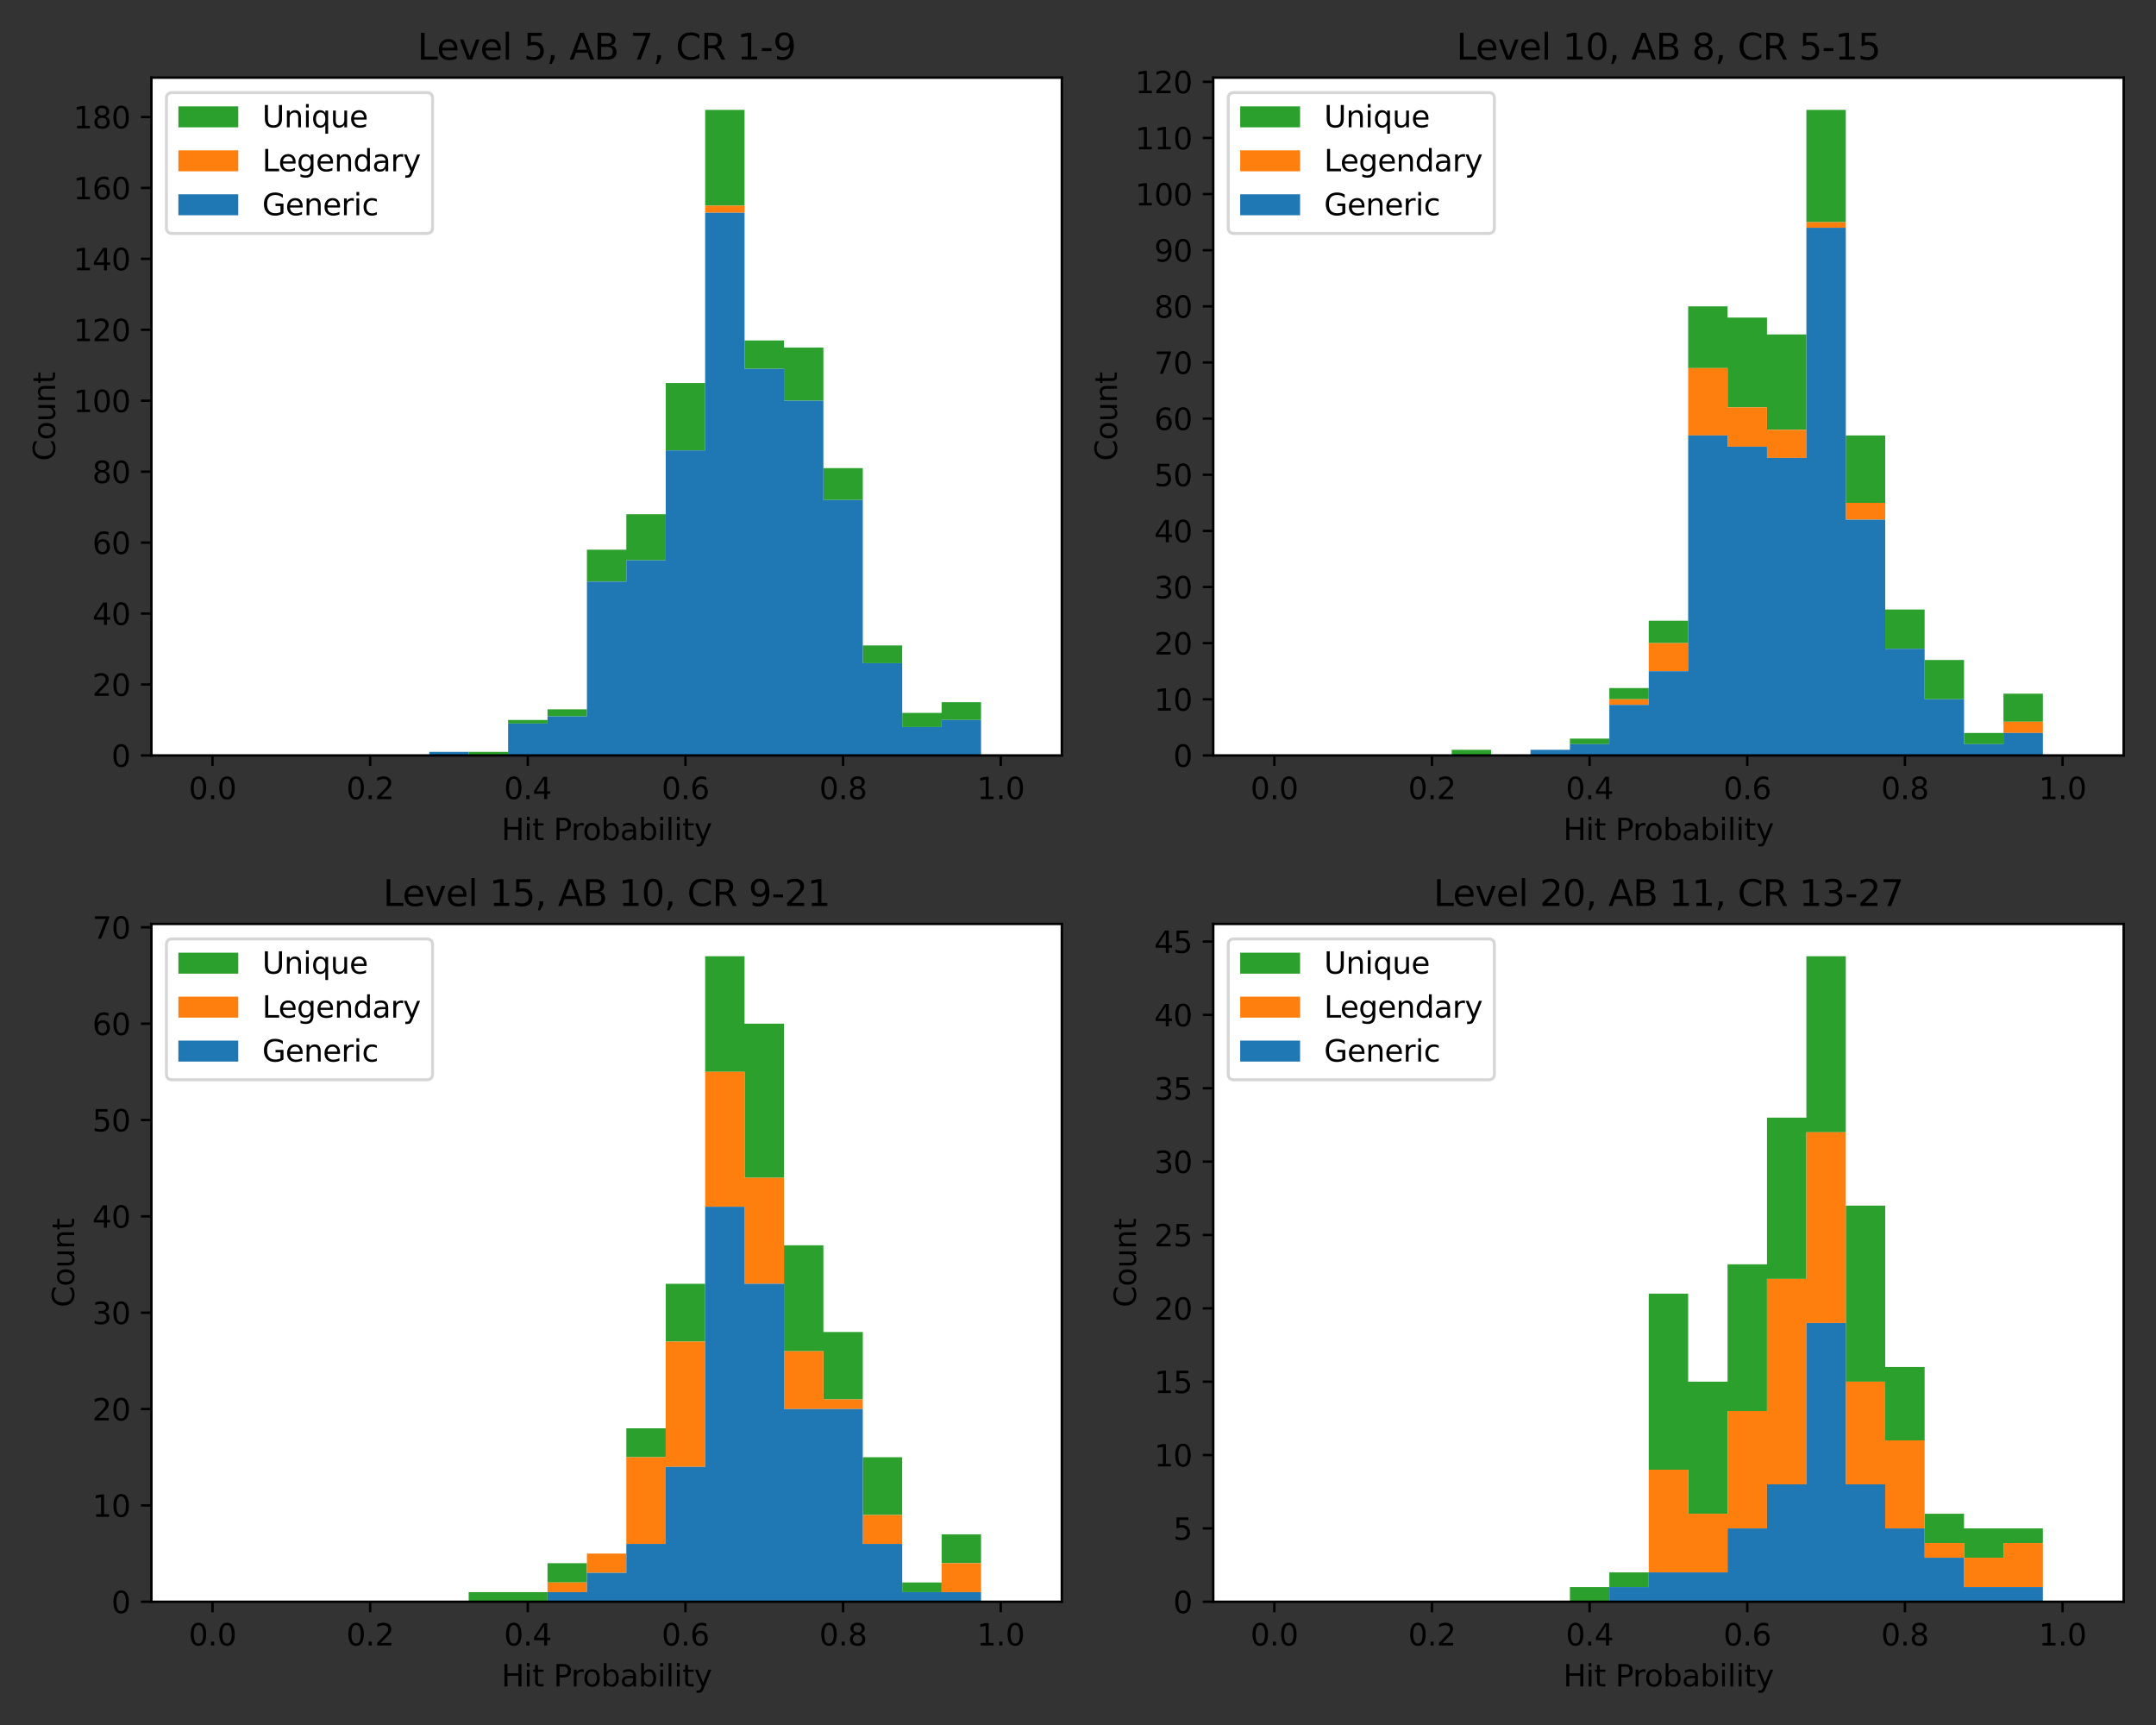 <?xml version="1.0" encoding="utf-8" standalone="no"?>
<!DOCTYPE svg PUBLIC "-//W3C//DTD SVG 1.1//EN"
  "http://www.w3.org/Graphics/SVG/1.1/DTD/svg11.dtd">
<svg xmlns:xlink="http://www.w3.org/1999/xlink" width="720pt" height="576pt" viewBox="0 0 720 576" xmlns="http://www.w3.org/2000/svg" version="1.1">
 <rect x="0" y="0" width="720" height="576" fill="#333333" stroke="none"/>
 <defs>
  <style type="text/css">*{stroke-linejoin: round; stroke-linecap: butt}</style>
 </defs>
 <g id="figure_1">
  <g id="patch_1">
   <path d="M 0 576 
L 720 576 
L 720 0 
L 0 0 
L 0 576 
z
" style="fill: none"/>
  </g>
  <g id="axes_1">
   <g id="patch_2">
    <path d="M 50.566 252.244 
L 354.6 252.244 
L 354.6 25.918 
L 50.566 25.918 
z
" style="fill: #ffffff"/>
   </g>
   <g id="patch_3">
    <path d="M 64.385 252.244 
L 64.385 252.244 
L 77.547 252.244 
L 77.547 252.244 
L 90.709 252.244 
L 90.709 252.244 
L 103.87 252.244 
L 103.87 252.244 
L 117.032 252.244 
L 117.032 252.244 
L 130.194 252.244 
L 130.194 252.244 
L 143.355 252.244 
L 143.355 251.059 
L 156.517 251.059 
L 156.517 251.059 
L 169.679 251.059 
L 169.679 240.4 
L 182.84 240.4 
L 182.84 236.847 
L 196.002 236.847 
L 196.002 183.553 
L 209.164 183.553 
L 209.164 171.709 
L 222.325 171.709 
L 222.325 127.889 
L 235.487 127.889 
L 235.487 36.696 
L 248.649 36.696 
L 248.649 113.677 
L 261.81 113.677 
L 261.81 116.046 
L 274.972 116.046 
L 274.972 156.313 
L 288.134 156.313 
L 288.134 215.529 
L 301.295 215.529 
L 301.295 238.032 
L 314.457 238.032 
L 314.457 234.479 
L 327.619 234.479 
L 327.619 252.244 
L 340.78 252.244 
L 340.78 252.244 
L 327.619 252.244 
L 327.619 240.4 
L 314.457 240.4 
L 314.457 242.769 
L 301.295 242.769 
L 301.295 221.451 
L 288.134 221.451 
L 288.134 166.972 
L 274.972 166.972 
L 274.972 133.811 
L 261.81 133.811 
L 261.81 123.152 
L 248.649 123.152 
L 248.649 68.672 
L 235.487 68.672 
L 235.487 150.391 
L 222.325 150.391 
L 222.325 187.106 
L 209.164 187.106 
L 209.164 194.212 
L 196.002 194.212 
L 196.002 239.216 
L 182.84 239.216 
L 182.84 241.585 
L 169.679 241.585 
L 169.679 252.244 
L 156.517 252.244 
L 156.517 251.059 
L 143.355 251.059 
L 143.355 252.244 
L 130.194 252.244 
L 130.194 252.244 
L 117.032 252.244 
L 117.032 252.244 
L 103.87 252.244 
L 103.87 252.244 
L 90.709 252.244 
L 90.709 252.244 
L 77.547 252.244 
L 77.547 252.244 
z
" clip-path="url(#pe9bae3248b)" style="fill: #2ca02c"/>
   </g>
   <g id="patch_4">
    <path d="M 64.385 252.244 
L 64.385 252.244 
L 77.547 252.244 
L 77.547 252.244 
L 90.709 252.244 
L 90.709 252.244 
L 103.87 252.244 
L 103.87 252.244 
L 117.032 252.244 
L 117.032 252.244 
L 130.194 252.244 
L 130.194 252.244 
L 143.355 252.244 
L 143.355 251.059 
L 156.517 251.059 
L 156.517 252.244 
L 169.679 252.244 
L 169.679 241.585 
L 182.84 241.585 
L 182.84 239.216 
L 196.002 239.216 
L 196.002 194.212 
L 209.164 194.212 
L 209.164 187.106 
L 222.325 187.106 
L 222.325 150.391 
L 235.487 150.391 
L 235.487 68.672 
L 248.649 68.672 
L 248.649 123.152 
L 261.81 123.152 
L 261.81 133.811 
L 274.972 133.811 
L 274.972 166.972 
L 288.134 166.972 
L 288.134 221.451 
L 301.295 221.451 
L 301.295 242.769 
L 314.457 242.769 
L 314.457 240.4 
L 327.619 240.4 
L 327.619 252.244 
L 340.78 252.244 
L 340.78 252.244 
L 327.619 252.244 
L 327.619 240.4 
L 314.457 240.4 
L 314.457 242.769 
L 301.295 242.769 
L 301.295 221.451 
L 288.134 221.451 
L 288.134 166.972 
L 274.972 166.972 
L 274.972 133.811 
L 261.81 133.811 
L 261.81 123.152 
L 248.649 123.152 
L 248.649 71.041 
L 235.487 71.041 
L 235.487 150.391 
L 222.325 150.391 
L 222.325 187.106 
L 209.164 187.106 
L 209.164 194.212 
L 196.002 194.212 
L 196.002 239.216 
L 182.84 239.216 
L 182.84 241.585 
L 169.679 241.585 
L 169.679 252.244 
L 156.517 252.244 
L 156.517 251.059 
L 143.355 251.059 
L 143.355 252.244 
L 130.194 252.244 
L 130.194 252.244 
L 117.032 252.244 
L 117.032 252.244 
L 103.87 252.244 
L 103.87 252.244 
L 90.709 252.244 
L 90.709 252.244 
L 77.547 252.244 
L 77.547 252.244 
z
" clip-path="url(#pe9bae3248b)" style="fill: #ff7f0e"/>
   </g>
   <g id="patch_5">
    <path d="M 64.385 252.244 
L 64.385 252.244 
L 77.547 252.244 
L 77.547 252.244 
L 90.709 252.244 
L 90.709 252.244 
L 103.87 252.244 
L 103.87 252.244 
L 117.032 252.244 
L 117.032 252.244 
L 130.194 252.244 
L 130.194 252.244 
L 143.355 252.244 
L 143.355 251.059 
L 156.517 251.059 
L 156.517 252.244 
L 169.679 252.244 
L 169.679 241.585 
L 182.84 241.585 
L 182.84 239.216 
L 196.002 239.216 
L 196.002 194.212 
L 209.164 194.212 
L 209.164 187.106 
L 222.325 187.106 
L 222.325 150.391 
L 235.487 150.391 
L 235.487 71.041 
L 248.649 71.041 
L 248.649 123.152 
L 261.81 123.152 
L 261.81 133.811 
L 274.972 133.811 
L 274.972 166.972 
L 288.134 166.972 
L 288.134 221.451 
L 301.295 221.451 
L 301.295 242.769 
L 314.457 242.769 
L 314.457 240.4 
L 327.619 240.4 
L 327.619 252.244 
L 340.78 252.244 
L 340.78 252.244 
L 327.619 252.244 
L 327.619 252.244 
L 314.457 252.244 
L 314.457 252.244 
L 301.295 252.244 
L 301.295 252.244 
L 288.134 252.244 
L 288.134 252.244 
L 274.972 252.244 
L 274.972 252.244 
L 261.81 252.244 
L 261.81 252.244 
L 248.649 252.244 
L 248.649 252.244 
L 235.487 252.244 
L 235.487 252.244 
L 222.325 252.244 
L 222.325 252.244 
L 209.164 252.244 
L 209.164 252.244 
L 196.002 252.244 
L 196.002 252.244 
L 182.84 252.244 
L 182.84 252.244 
L 169.679 252.244 
L 169.679 252.244 
L 156.517 252.244 
L 156.517 252.244 
L 143.355 252.244 
L 143.355 252.244 
L 130.194 252.244 
L 130.194 252.244 
L 117.032 252.244 
L 117.032 252.244 
L 103.87 252.244 
L 103.87 252.244 
L 90.709 252.244 
L 90.709 252.244 
L 77.547 252.244 
L 77.547 252.244 
z
" clip-path="url(#pe9bae3248b)" style="fill: #1f77b4"/>
   </g>
   <g id="matplotlib.axis_1">
    <g id="xtick_1">
     <g id="line2d_1">
      <defs>
       <path id="mcba23ba3fa" d="M 0 0 
L 0 3.5 
" style="stroke: #000000; stroke-width: 0.8"/>
      </defs>
      <g>
       <use xlink:href="#mcba23ba3fa" x="70.966" y="252.244" style="stroke: #000000; stroke-width: 0.8"/>
      </g>
     </g>
     <g id="text_1">
      <!-- 0.0 -->
      <g transform="translate(63.015 266.842)scale(0.1 -0.1)">
       <defs>
        <path id="DejaVuSans-30" d="M 2034 4250 
Q 1547 4250 1301 3770 
Q 1056 3291 1056 2328 
Q 1056 1369 1301 889 
Q 1547 409 2034 409 
Q 2525 409 2770 889 
Q 3016 1369 3016 2328 
Q 3016 3291 2770 3770 
Q 2525 4250 2034 4250 
z
M 2034 4750 
Q 2819 4750 3233 4129 
Q 3647 3509 3647 2328 
Q 3647 1150 3233 529 
Q 2819 -91 2034 -91 
Q 1250 -91 836 529 
Q 422 1150 422 2328 
Q 422 3509 836 4129 
Q 1250 4750 2034 4750 
z
" transform="scale(0.016)"/>
        <path id="DejaVuSans-2e" d="M 684 794 
L 1344 794 
L 1344 0 
L 684 0 
L 684 794 
z
" transform="scale(0.016)"/>
       </defs>
       <use xlink:href="#DejaVuSans-30"/>
       <use xlink:href="#DejaVuSans-2e" x="63.623"/>
       <use xlink:href="#DejaVuSans-30" x="95.41"/>
      </g>
     </g>
    </g>
    <g id="xtick_2">
     <g id="line2d_2">
      <g>
       <use xlink:href="#mcba23ba3fa" x="123.613" y="252.244" style="stroke: #000000; stroke-width: 0.8"/>
      </g>
     </g>
     <g id="text_2">
      <!-- 0.2 -->
      <g transform="translate(115.661 266.842)scale(0.1 -0.1)">
       <defs>
        <path id="DejaVuSans-32" d="M 1228 531 
L 3431 531 
L 3431 0 
L 469 0 
L 469 531 
Q 828 903 1448 1529 
Q 2069 2156 2228 2338 
Q 2531 2678 2651 2914 
Q 2772 3150 2772 3378 
Q 2772 3750 2511 3984 
Q 2250 4219 1831 4219 
Q 1534 4219 1204 4116 
Q 875 4013 500 3803 
L 500 4441 
Q 881 4594 1212 4672 
Q 1544 4750 1819 4750 
Q 2544 4750 2975 4387 
Q 3406 4025 3406 3419 
Q 3406 3131 3298 2873 
Q 3191 2616 2906 2266 
Q 2828 2175 2409 1742 
Q 1991 1309 1228 531 
z
" transform="scale(0.016)"/>
       </defs>
       <use xlink:href="#DejaVuSans-30"/>
       <use xlink:href="#DejaVuSans-2e" x="63.623"/>
       <use xlink:href="#DejaVuSans-32" x="95.41"/>
      </g>
     </g>
    </g>
    <g id="xtick_3">
     <g id="line2d_3">
      <g>
       <use xlink:href="#mcba23ba3fa" x="176.259" y="252.244" style="stroke: #000000; stroke-width: 0.8"/>
      </g>
     </g>
     <g id="text_3">
      <!-- 0.4 -->
      <g transform="translate(168.308 266.842)scale(0.1 -0.1)">
       <defs>
        <path id="DejaVuSans-34" d="M 2419 4116 
L 825 1625 
L 2419 1625 
L 2419 4116 
z
M 2253 4666 
L 3047 4666 
L 3047 1625 
L 3713 1625 
L 3713 1100 
L 3047 1100 
L 3047 0 
L 2419 0 
L 2419 1100 
L 313 1100 
L 313 1709 
L 2253 4666 
z
" transform="scale(0.016)"/>
       </defs>
       <use xlink:href="#DejaVuSans-30"/>
       <use xlink:href="#DejaVuSans-2e" x="63.623"/>
       <use xlink:href="#DejaVuSans-34" x="95.41"/>
      </g>
     </g>
    </g>
    <g id="xtick_4">
     <g id="line2d_4">
      <g>
       <use xlink:href="#mcba23ba3fa" x="228.906" y="252.244" style="stroke: #000000; stroke-width: 0.8"/>
      </g>
     </g>
     <g id="text_4">
      <!-- 0.6 -->
      <g transform="translate(220.955 266.842)scale(0.1 -0.1)">
       <defs>
        <path id="DejaVuSans-36" d="M 2113 2584 
Q 1688 2584 1439 2293 
Q 1191 2003 1191 1497 
Q 1191 994 1439 701 
Q 1688 409 2113 409 
Q 2538 409 2786 701 
Q 3034 994 3034 1497 
Q 3034 2003 2786 2293 
Q 2538 2584 2113 2584 
z
M 3366 4563 
L 3366 3988 
Q 3128 4100 2886 4159 
Q 2644 4219 2406 4219 
Q 1781 4219 1451 3797 
Q 1122 3375 1075 2522 
Q 1259 2794 1537 2939 
Q 1816 3084 2150 3084 
Q 2853 3084 3261 2657 
Q 3669 2231 3669 1497 
Q 3669 778 3244 343 
Q 2819 -91 2113 -91 
Q 1303 -91 875 529 
Q 447 1150 447 2328 
Q 447 3434 972 4092 
Q 1497 4750 2381 4750 
Q 2619 4750 2861 4703 
Q 3103 4656 3366 4563 
z
" transform="scale(0.016)"/>
       </defs>
       <use xlink:href="#DejaVuSans-30"/>
       <use xlink:href="#DejaVuSans-2e" x="63.623"/>
       <use xlink:href="#DejaVuSans-36" x="95.41"/>
      </g>
     </g>
    </g>
    <g id="xtick_5">
     <g id="line2d_5">
      <g>
       <use xlink:href="#mcba23ba3fa" x="281.553" y="252.244" style="stroke: #000000; stroke-width: 0.8"/>
      </g>
     </g>
     <g id="text_5">
      <!-- 0.8 -->
      <g transform="translate(273.601 266.842)scale(0.1 -0.1)">
       <defs>
        <path id="DejaVuSans-38" d="M 2034 2216 
Q 1584 2216 1326 1975 
Q 1069 1734 1069 1313 
Q 1069 891 1326 650 
Q 1584 409 2034 409 
Q 2484 409 2743 651 
Q 3003 894 3003 1313 
Q 3003 1734 2745 1975 
Q 2488 2216 2034 2216 
z
M 1403 2484 
Q 997 2584 770 2862 
Q 544 3141 544 3541 
Q 544 4100 942 4425 
Q 1341 4750 2034 4750 
Q 2731 4750 3128 4425 
Q 3525 4100 3525 3541 
Q 3525 3141 3298 2862 
Q 3072 2584 2669 2484 
Q 3125 2378 3379 2068 
Q 3634 1759 3634 1313 
Q 3634 634 3220 271 
Q 2806 -91 2034 -91 
Q 1263 -91 848 271 
Q 434 634 434 1313 
Q 434 1759 690 2068 
Q 947 2378 1403 2484 
z
M 1172 3481 
Q 1172 3119 1398 2916 
Q 1625 2713 2034 2713 
Q 2441 2713 2670 2916 
Q 2900 3119 2900 3481 
Q 2900 3844 2670 4047 
Q 2441 4250 2034 4250 
Q 1625 4250 1398 4047 
Q 1172 3844 1172 3481 
z
" transform="scale(0.016)"/>
       </defs>
       <use xlink:href="#DejaVuSans-30"/>
       <use xlink:href="#DejaVuSans-2e" x="63.623"/>
       <use xlink:href="#DejaVuSans-38" x="95.41"/>
      </g>
     </g>
    </g>
    <g id="xtick_6">
     <g id="line2d_6">
      <g>
       <use xlink:href="#mcba23ba3fa" x="334.199" y="252.244" style="stroke: #000000; stroke-width: 0.8"/>
      </g>
     </g>
     <g id="text_6">
      <!-- 1.0 -->
      <g transform="translate(326.248 266.842)scale(0.1 -0.1)">
       <defs>
        <path id="DejaVuSans-31" d="M 794 531 
L 1825 531 
L 1825 4091 
L 703 3866 
L 703 4441 
L 1819 4666 
L 2450 4666 
L 2450 531 
L 3481 531 
L 3481 0 
L 794 0 
L 794 531 
z
" transform="scale(0.016)"/>
       </defs>
       <use xlink:href="#DejaVuSans-31"/>
       <use xlink:href="#DejaVuSans-2e" x="63.623"/>
       <use xlink:href="#DejaVuSans-30" x="95.41"/>
      </g>
     </g>
    </g>
    <g id="text_7">
     <!-- Hit Probability -->
     <g transform="translate(167.455 280.52)scale(0.1 -0.1)">
      <defs>
       <path id="DejaVuSans-48" d="M 628 4666 
L 1259 4666 
L 1259 2753 
L 3553 2753 
L 3553 4666 
L 4184 4666 
L 4184 0 
L 3553 0 
L 3553 2222 
L 1259 2222 
L 1259 0 
L 628 0 
L 628 4666 
z
" transform="scale(0.016)"/>
       <path id="DejaVuSans-69" d="M 603 3500 
L 1178 3500 
L 1178 0 
L 603 0 
L 603 3500 
z
M 603 4863 
L 1178 4863 
L 1178 4134 
L 603 4134 
L 603 4863 
z
" transform="scale(0.016)"/>
       <path id="DejaVuSans-74" d="M 1172 4494 
L 1172 3500 
L 2356 3500 
L 2356 3053 
L 1172 3053 
L 1172 1153 
Q 1172 725 1289 603 
Q 1406 481 1766 481 
L 2356 481 
L 2356 0 
L 1766 0 
Q 1100 0 847 248 
Q 594 497 594 1153 
L 594 3053 
L 172 3053 
L 172 3500 
L 594 3500 
L 594 4494 
L 1172 4494 
z
" transform="scale(0.016)"/>
       <path id="DejaVuSans-20" transform="scale(0.016)"/>
       <path id="DejaVuSans-50" d="M 1259 4147 
L 1259 2394 
L 2053 2394 
Q 2494 2394 2734 2622 
Q 2975 2850 2975 3272 
Q 2975 3691 2734 3919 
Q 2494 4147 2053 4147 
L 1259 4147 
z
M 628 4666 
L 2053 4666 
Q 2838 4666 3239 4311 
Q 3641 3956 3641 3272 
Q 3641 2581 3239 2228 
Q 2838 1875 2053 1875 
L 1259 1875 
L 1259 0 
L 628 0 
L 628 4666 
z
" transform="scale(0.016)"/>
       <path id="DejaVuSans-72" d="M 2631 2963 
Q 2534 3019 2420 3045 
Q 2306 3072 2169 3072 
Q 1681 3072 1420 2755 
Q 1159 2438 1159 1844 
L 1159 0 
L 581 0 
L 581 3500 
L 1159 3500 
L 1159 2956 
Q 1341 3275 1631 3429 
Q 1922 3584 2338 3584 
Q 2397 3584 2469 3576 
Q 2541 3569 2628 3553 
L 2631 2963 
z
" transform="scale(0.016)"/>
       <path id="DejaVuSans-6f" d="M 1959 3097 
Q 1497 3097 1228 2736 
Q 959 2375 959 1747 
Q 959 1119 1226 758 
Q 1494 397 1959 397 
Q 2419 397 2687 759 
Q 2956 1122 2956 1747 
Q 2956 2369 2687 2733 
Q 2419 3097 1959 3097 
z
M 1959 3584 
Q 2709 3584 3137 3096 
Q 3566 2609 3566 1747 
Q 3566 888 3137 398 
Q 2709 -91 1959 -91 
Q 1206 -91 779 398 
Q 353 888 353 1747 
Q 353 2609 779 3096 
Q 1206 3584 1959 3584 
z
" transform="scale(0.016)"/>
       <path id="DejaVuSans-62" d="M 3116 1747 
Q 3116 2381 2855 2742 
Q 2594 3103 2138 3103 
Q 1681 3103 1420 2742 
Q 1159 2381 1159 1747 
Q 1159 1113 1420 752 
Q 1681 391 2138 391 
Q 2594 391 2855 752 
Q 3116 1113 3116 1747 
z
M 1159 2969 
Q 1341 3281 1617 3432 
Q 1894 3584 2278 3584 
Q 2916 3584 3314 3078 
Q 3713 2572 3713 1747 
Q 3713 922 3314 415 
Q 2916 -91 2278 -91 
Q 1894 -91 1617 61 
Q 1341 213 1159 525 
L 1159 0 
L 581 0 
L 581 4863 
L 1159 4863 
L 1159 2969 
z
" transform="scale(0.016)"/>
       <path id="DejaVuSans-61" d="M 2194 1759 
Q 1497 1759 1228 1600 
Q 959 1441 959 1056 
Q 959 750 1161 570 
Q 1363 391 1709 391 
Q 2188 391 2477 730 
Q 2766 1069 2766 1631 
L 2766 1759 
L 2194 1759 
z
M 3341 1997 
L 3341 0 
L 2766 0 
L 2766 531 
Q 2569 213 2275 61 
Q 1981 -91 1556 -91 
Q 1019 -91 701 211 
Q 384 513 384 1019 
Q 384 1609 779 1909 
Q 1175 2209 1959 2209 
L 2766 2209 
L 2766 2266 
Q 2766 2663 2505 2880 
Q 2244 3097 1772 3097 
Q 1472 3097 1187 3025 
Q 903 2953 641 2809 
L 641 3341 
Q 956 3463 1253 3523 
Q 1550 3584 1831 3584 
Q 2591 3584 2966 3190 
Q 3341 2797 3341 1997 
z
" transform="scale(0.016)"/>
       <path id="DejaVuSans-6c" d="M 603 4863 
L 1178 4863 
L 1178 0 
L 603 0 
L 603 4863 
z
" transform="scale(0.016)"/>
       <path id="DejaVuSans-79" d="M 2059 -325 
Q 1816 -950 1584 -1140 
Q 1353 -1331 966 -1331 
L 506 -1331 
L 506 -850 
L 844 -850 
Q 1081 -850 1212 -737 
Q 1344 -625 1503 -206 
L 1606 56 
L 191 3500 
L 800 3500 
L 1894 763 
L 2988 3500 
L 3597 3500 
L 2059 -325 
z
" transform="scale(0.016)"/>
      </defs>
      <use xlink:href="#DejaVuSans-48"/>
      <use xlink:href="#DejaVuSans-69" x="75.195"/>
      <use xlink:href="#DejaVuSans-74" x="102.979"/>
      <use xlink:href="#DejaVuSans-20" x="142.188"/>
      <use xlink:href="#DejaVuSans-50" x="173.975"/>
      <use xlink:href="#DejaVuSans-72" x="232.527"/>
      <use xlink:href="#DejaVuSans-6f" x="271.391"/>
      <use xlink:href="#DejaVuSans-62" x="332.572"/>
      <use xlink:href="#DejaVuSans-61" x="396.049"/>
      <use xlink:href="#DejaVuSans-62" x="457.328"/>
      <use xlink:href="#DejaVuSans-69" x="520.805"/>
      <use xlink:href="#DejaVuSans-6c" x="548.588"/>
      <use xlink:href="#DejaVuSans-69" x="576.371"/>
      <use xlink:href="#DejaVuSans-74" x="604.154"/>
      <use xlink:href="#DejaVuSans-79" x="643.363"/>
     </g>
    </g>
   </g>
   <g id="matplotlib.axis_2">
    <g id="ytick_1">
     <g id="line2d_7">
      <defs>
       <path id="me1f93a3ad9" d="M 0 0 
L -3.5 0 
" style="stroke: #000000; stroke-width: 0.8"/>
      </defs>
      <g>
       <use xlink:href="#me1f93a3ad9" x="50.566" y="252.244" style="stroke: #000000; stroke-width: 0.8"/>
      </g>
     </g>
     <g id="text_8">
      <!-- 0 -->
      <g transform="translate(37.203 256.043)scale(0.1 -0.1)">
       <use xlink:href="#DejaVuSans-30"/>
      </g>
     </g>
    </g>
    <g id="ytick_2">
     <g id="line2d_8">
      <g>
       <use xlink:href="#me1f93a3ad9" x="50.566" y="228.557" style="stroke: #000000; stroke-width: 0.8"/>
      </g>
     </g>
     <g id="text_9">
      <!-- 20 -->
      <g transform="translate(30.841 232.356)scale(0.1 -0.1)">
       <use xlink:href="#DejaVuSans-32"/>
       <use xlink:href="#DejaVuSans-30" x="63.623"/>
      </g>
     </g>
    </g>
    <g id="ytick_3">
     <g id="line2d_9">
      <g>
       <use xlink:href="#me1f93a3ad9" x="50.566" y="204.871" style="stroke: #000000; stroke-width: 0.8"/>
      </g>
     </g>
     <g id="text_10">
      <!-- 40 -->
      <g transform="translate(30.841 208.67)scale(0.1 -0.1)">
       <use xlink:href="#DejaVuSans-34"/>
       <use xlink:href="#DejaVuSans-30" x="63.623"/>
      </g>
     </g>
    </g>
    <g id="ytick_4">
     <g id="line2d_10">
      <g>
       <use xlink:href="#me1f93a3ad9" x="50.566" y="181.184" style="stroke: #000000; stroke-width: 0.8"/>
      </g>
     </g>
     <g id="text_11">
      <!-- 60 -->
      <g transform="translate(30.841 184.983)scale(0.1 -0.1)">
       <use xlink:href="#DejaVuSans-36"/>
       <use xlink:href="#DejaVuSans-30" x="63.623"/>
      </g>
     </g>
    </g>
    <g id="ytick_5">
     <g id="line2d_11">
      <g>
       <use xlink:href="#me1f93a3ad9" x="50.566" y="157.497" style="stroke: #000000; stroke-width: 0.8"/>
      </g>
     </g>
     <g id="text_12">
      <!-- 80 -->
      <g transform="translate(30.841 161.297)scale(0.1 -0.1)">
       <use xlink:href="#DejaVuSans-38"/>
       <use xlink:href="#DejaVuSans-30" x="63.623"/>
      </g>
     </g>
    </g>
    <g id="ytick_6">
     <g id="line2d_12">
      <g>
       <use xlink:href="#me1f93a3ad9" x="50.566" y="133.811" style="stroke: #000000; stroke-width: 0.8"/>
      </g>
     </g>
     <g id="text_13">
      <!-- 100 -->
      <g transform="translate(24.478 137.61)scale(0.1 -0.1)">
       <use xlink:href="#DejaVuSans-31"/>
       <use xlink:href="#DejaVuSans-30" x="63.623"/>
       <use xlink:href="#DejaVuSans-30" x="127.246"/>
      </g>
     </g>
    </g>
    <g id="ytick_7">
     <g id="line2d_13">
      <g>
       <use xlink:href="#me1f93a3ad9" x="50.566" y="110.124" style="stroke: #000000; stroke-width: 0.8"/>
      </g>
     </g>
     <g id="text_14">
      <!-- 120 -->
      <g transform="translate(24.478 113.923)scale(0.1 -0.1)">
       <use xlink:href="#DejaVuSans-31"/>
       <use xlink:href="#DejaVuSans-32" x="63.623"/>
       <use xlink:href="#DejaVuSans-30" x="127.246"/>
      </g>
     </g>
    </g>
    <g id="ytick_8">
     <g id="line2d_14">
      <g>
       <use xlink:href="#me1f93a3ad9" x="50.566" y="86.437" style="stroke: #000000; stroke-width: 0.8"/>
      </g>
     </g>
     <g id="text_15">
      <!-- 140 -->
      <g transform="translate(24.478 90.237)scale(0.1 -0.1)">
       <use xlink:href="#DejaVuSans-31"/>
       <use xlink:href="#DejaVuSans-34" x="63.623"/>
       <use xlink:href="#DejaVuSans-30" x="127.246"/>
      </g>
     </g>
    </g>
    <g id="ytick_9">
     <g id="line2d_15">
      <g>
       <use xlink:href="#me1f93a3ad9" x="50.566" y="62.751" style="stroke: #000000; stroke-width: 0.8"/>
      </g>
     </g>
     <g id="text_16">
      <!-- 160 -->
      <g transform="translate(24.478 66.55)scale(0.1 -0.1)">
       <use xlink:href="#DejaVuSans-31"/>
       <use xlink:href="#DejaVuSans-36" x="63.623"/>
       <use xlink:href="#DejaVuSans-30" x="127.246"/>
      </g>
     </g>
    </g>
    <g id="ytick_10">
     <g id="line2d_16">
      <g>
       <use xlink:href="#me1f93a3ad9" x="50.566" y="39.064" style="stroke: #000000; stroke-width: 0.8"/>
      </g>
     </g>
     <g id="text_17">
      <!-- 180 -->
      <g transform="translate(24.478 42.863)scale(0.1 -0.1)">
       <use xlink:href="#DejaVuSans-31"/>
       <use xlink:href="#DejaVuSans-38" x="63.623"/>
       <use xlink:href="#DejaVuSans-30" x="127.246"/>
      </g>
     </g>
    </g>
    <g id="text_18">
     <!-- Count -->
     <g transform="translate(18.398 153.929)rotate(-90)scale(0.1 -0.1)">
      <defs>
       <path id="DejaVuSans-43" d="M 4122 4306 
L 4122 3641 
Q 3803 3938 3442 4084 
Q 3081 4231 2675 4231 
Q 1875 4231 1450 3742 
Q 1025 3253 1025 2328 
Q 1025 1406 1450 917 
Q 1875 428 2675 428 
Q 3081 428 3442 575 
Q 3803 722 4122 1019 
L 4122 359 
Q 3791 134 3420 21 
Q 3050 -91 2638 -91 
Q 1578 -91 968 557 
Q 359 1206 359 2328 
Q 359 3453 968 4101 
Q 1578 4750 2638 4750 
Q 3056 4750 3426 4639 
Q 3797 4528 4122 4306 
z
" transform="scale(0.016)"/>
       <path id="DejaVuSans-75" d="M 544 1381 
L 544 3500 
L 1119 3500 
L 1119 1403 
Q 1119 906 1312 657 
Q 1506 409 1894 409 
Q 2359 409 2629 706 
Q 2900 1003 2900 1516 
L 2900 3500 
L 3475 3500 
L 3475 0 
L 2900 0 
L 2900 538 
Q 2691 219 2414 64 
Q 2138 -91 1772 -91 
Q 1169 -91 856 284 
Q 544 659 544 1381 
z
M 1991 3584 
L 1991 3584 
z
" transform="scale(0.016)"/>
       <path id="DejaVuSans-6e" d="M 3513 2113 
L 3513 0 
L 2938 0 
L 2938 2094 
Q 2938 2591 2744 2837 
Q 2550 3084 2163 3084 
Q 1697 3084 1428 2787 
Q 1159 2491 1159 1978 
L 1159 0 
L 581 0 
L 581 3500 
L 1159 3500 
L 1159 2956 
Q 1366 3272 1645 3428 
Q 1925 3584 2291 3584 
Q 2894 3584 3203 3211 
Q 3513 2838 3513 2113 
z
" transform="scale(0.016)"/>
      </defs>
      <use xlink:href="#DejaVuSans-43"/>
      <use xlink:href="#DejaVuSans-6f" x="69.824"/>
      <use xlink:href="#DejaVuSans-75" x="131.006"/>
      <use xlink:href="#DejaVuSans-6e" x="194.385"/>
      <use xlink:href="#DejaVuSans-74" x="257.764"/>
     </g>
    </g>
   </g>
   <g id="patch_6">
    <path d="M 50.566 252.244 
L 50.566 25.918 
" style="fill: none; stroke: #000000; stroke-width: 0.8; stroke-linejoin: miter; stroke-linecap: square"/>
   </g>
   <g id="patch_7">
    <path d="M 354.6 252.244 
L 354.6 25.918 
" style="fill: none; stroke: #000000; stroke-width: 0.8; stroke-linejoin: miter; stroke-linecap: square"/>
   </g>
   <g id="patch_8">
    <path d="M 50.566 252.244 
L 354.6 252.244 
" style="fill: none; stroke: #000000; stroke-width: 0.8; stroke-linejoin: miter; stroke-linecap: square"/>
   </g>
   <g id="patch_9">
    <path d="M 50.566 25.918 
L 354.6 25.918 
" style="fill: none; stroke: #000000; stroke-width: 0.8; stroke-linejoin: miter; stroke-linecap: square"/>
   </g>
   <g id="text_19">
    <!-- Level 5, AB 7, CR 1-9 -->
    <g transform="translate(139.38 19.918)scale(0.12 -0.12)">
     <defs>
      <path id="DejaVuSans-4c" d="M 628 4666 
L 1259 4666 
L 1259 531 
L 3531 531 
L 3531 0 
L 628 0 
L 628 4666 
z
" transform="scale(0.016)"/>
      <path id="DejaVuSans-65" d="M 3597 1894 
L 3597 1613 
L 953 1613 
Q 991 1019 1311 708 
Q 1631 397 2203 397 
Q 2534 397 2845 478 
Q 3156 559 3463 722 
L 3463 178 
Q 3153 47 2828 -22 
Q 2503 -91 2169 -91 
Q 1331 -91 842 396 
Q 353 884 353 1716 
Q 353 2575 817 3079 
Q 1281 3584 2069 3584 
Q 2775 3584 3186 3129 
Q 3597 2675 3597 1894 
z
M 3022 2063 
Q 3016 2534 2758 2815 
Q 2500 3097 2075 3097 
Q 1594 3097 1305 2825 
Q 1016 2553 972 2059 
L 3022 2063 
z
" transform="scale(0.016)"/>
      <path id="DejaVuSans-76" d="M 191 3500 
L 800 3500 
L 1894 563 
L 2988 3500 
L 3597 3500 
L 2284 0 
L 1503 0 
L 191 3500 
z
" transform="scale(0.016)"/>
      <path id="DejaVuSans-35" d="M 691 4666 
L 3169 4666 
L 3169 4134 
L 1269 4134 
L 1269 2991 
Q 1406 3038 1543 3061 
Q 1681 3084 1819 3084 
Q 2600 3084 3056 2656 
Q 3513 2228 3513 1497 
Q 3513 744 3044 326 
Q 2575 -91 1722 -91 
Q 1428 -91 1123 -41 
Q 819 9 494 109 
L 494 744 
Q 775 591 1075 516 
Q 1375 441 1709 441 
Q 2250 441 2565 725 
Q 2881 1009 2881 1497 
Q 2881 1984 2565 2268 
Q 2250 2553 1709 2553 
Q 1456 2553 1204 2497 
Q 953 2441 691 2322 
L 691 4666 
z
" transform="scale(0.016)"/>
      <path id="DejaVuSans-2c" d="M 750 794 
L 1409 794 
L 1409 256 
L 897 -744 
L 494 -744 
L 750 256 
L 750 794 
z
" transform="scale(0.016)"/>
      <path id="DejaVuSans-41" d="M 2188 4044 
L 1331 1722 
L 3047 1722 
L 2188 4044 
z
M 1831 4666 
L 2547 4666 
L 4325 0 
L 3669 0 
L 3244 1197 
L 1141 1197 
L 716 0 
L 50 0 
L 1831 4666 
z
" transform="scale(0.016)"/>
      <path id="DejaVuSans-42" d="M 1259 2228 
L 1259 519 
L 2272 519 
Q 2781 519 3026 730 
Q 3272 941 3272 1375 
Q 3272 1813 3026 2020 
Q 2781 2228 2272 2228 
L 1259 2228 
z
M 1259 4147 
L 1259 2741 
L 2194 2741 
Q 2656 2741 2882 2914 
Q 3109 3088 3109 3444 
Q 3109 3797 2882 3972 
Q 2656 4147 2194 4147 
L 1259 4147 
z
M 628 4666 
L 2241 4666 
Q 2963 4666 3353 4366 
Q 3744 4066 3744 3513 
Q 3744 3084 3544 2831 
Q 3344 2578 2956 2516 
Q 3422 2416 3680 2098 
Q 3938 1781 3938 1306 
Q 3938 681 3513 340 
Q 3088 0 2303 0 
L 628 0 
L 628 4666 
z
" transform="scale(0.016)"/>
      <path id="DejaVuSans-37" d="M 525 4666 
L 3525 4666 
L 3525 4397 
L 1831 0 
L 1172 0 
L 2766 4134 
L 525 4134 
L 525 4666 
z
" transform="scale(0.016)"/>
      <path id="DejaVuSans-52" d="M 2841 2188 
Q 3044 2119 3236 1894 
Q 3428 1669 3622 1275 
L 4263 0 
L 3584 0 
L 2988 1197 
Q 2756 1666 2539 1819 
Q 2322 1972 1947 1972 
L 1259 1972 
L 1259 0 
L 628 0 
L 628 4666 
L 2053 4666 
Q 2853 4666 3247 4331 
Q 3641 3997 3641 3322 
Q 3641 2881 3436 2590 
Q 3231 2300 2841 2188 
z
M 1259 4147 
L 1259 2491 
L 2053 2491 
Q 2509 2491 2742 2702 
Q 2975 2913 2975 3322 
Q 2975 3731 2742 3939 
Q 2509 4147 2053 4147 
L 1259 4147 
z
" transform="scale(0.016)"/>
      <path id="DejaVuSans-2d" d="M 313 2009 
L 1997 2009 
L 1997 1497 
L 313 1497 
L 313 2009 
z
" transform="scale(0.016)"/>
      <path id="DejaVuSans-39" d="M 703 97 
L 703 672 
Q 941 559 1184 500 
Q 1428 441 1663 441 
Q 2288 441 2617 861 
Q 2947 1281 2994 2138 
Q 2813 1869 2534 1725 
Q 2256 1581 1919 1581 
Q 1219 1581 811 2004 
Q 403 2428 403 3163 
Q 403 3881 828 4315 
Q 1253 4750 1959 4750 
Q 2769 4750 3195 4129 
Q 3622 3509 3622 2328 
Q 3622 1225 3098 567 
Q 2575 -91 1691 -91 
Q 1453 -91 1209 -44 
Q 966 3 703 97 
z
M 1959 2075 
Q 2384 2075 2632 2365 
Q 2881 2656 2881 3163 
Q 2881 3666 2632 3958 
Q 2384 4250 1959 4250 
Q 1534 4250 1286 3958 
Q 1038 3666 1038 3163 
Q 1038 2656 1286 2365 
Q 1534 2075 1959 2075 
z
" transform="scale(0.016)"/>
     </defs>
     <use xlink:href="#DejaVuSans-4c"/>
     <use xlink:href="#DejaVuSans-65" x="53.963"/>
     <use xlink:href="#DejaVuSans-76" x="115.486"/>
     <use xlink:href="#DejaVuSans-65" x="174.666"/>
     <use xlink:href="#DejaVuSans-6c" x="236.189"/>
     <use xlink:href="#DejaVuSans-20" x="263.973"/>
     <use xlink:href="#DejaVuSans-35" x="295.76"/>
     <use xlink:href="#DejaVuSans-2c" x="359.383"/>
     <use xlink:href="#DejaVuSans-20" x="391.17"/>
     <use xlink:href="#DejaVuSans-41" x="422.957"/>
     <use xlink:href="#DejaVuSans-42" x="491.365"/>
     <use xlink:href="#DejaVuSans-20" x="559.969"/>
     <use xlink:href="#DejaVuSans-37" x="591.756"/>
     <use xlink:href="#DejaVuSans-2c" x="655.379"/>
     <use xlink:href="#DejaVuSans-20" x="687.166"/>
     <use xlink:href="#DejaVuSans-43" x="718.953"/>
     <use xlink:href="#DejaVuSans-52" x="788.777"/>
     <use xlink:href="#DejaVuSans-20" x="858.26"/>
     <use xlink:href="#DejaVuSans-31" x="890.047"/>
     <use xlink:href="#DejaVuSans-2d" x="953.67"/>
     <use xlink:href="#DejaVuSans-39" x="989.754"/>
    </g>
   </g>
   <g id="legend_1">
    <g id="patch_10">
     <path d="M 57.566 77.953 
L 142.461 77.953 
Q 144.461 77.953 144.461 75.953 
L 144.461 32.918 
Q 144.461 30.918 142.461 30.918 
L 57.566 30.918 
Q 55.566 30.918 55.566 32.918 
L 55.566 75.953 
Q 55.566 77.953 57.566 77.953 
z
" style="fill: #ffffff; opacity: 0.8; stroke: #cccccc; stroke-linejoin: miter"/>
    </g>
    <g id="patch_11">
     <path d="M 59.566 42.517 
L 79.566 42.517 
L 79.566 35.517 
L 59.566 35.517 
z
" style="fill: #2ca02c"/>
    </g>
    <g id="text_20">
     <!-- Unique -->
     <g transform="translate(87.566 42.517)scale(0.1 -0.1)">
      <defs>
       <path id="DejaVuSans-55" d="M 556 4666 
L 1191 4666 
L 1191 1831 
Q 1191 1081 1462 751 
Q 1734 422 2344 422 
Q 2950 422 3222 751 
Q 3494 1081 3494 1831 
L 3494 4666 
L 4128 4666 
L 4128 1753 
Q 4128 841 3676 375 
Q 3225 -91 2344 -91 
Q 1459 -91 1007 375 
Q 556 841 556 1753 
L 556 4666 
z
" transform="scale(0.016)"/>
       <path id="DejaVuSans-71" d="M 947 1747 
Q 947 1113 1208 752 
Q 1469 391 1925 391 
Q 2381 391 2643 752 
Q 2906 1113 2906 1747 
Q 2906 2381 2643 2742 
Q 2381 3103 1925 3103 
Q 1469 3103 1208 2742 
Q 947 2381 947 1747 
z
M 2906 525 
Q 2725 213 2448 61 
Q 2172 -91 1784 -91 
Q 1150 -91 751 415 
Q 353 922 353 1747 
Q 353 2572 751 3078 
Q 1150 3584 1784 3584 
Q 2172 3584 2448 3432 
Q 2725 3281 2906 2969 
L 2906 3500 
L 3481 3500 
L 3481 -1331 
L 2906 -1331 
L 2906 525 
z
" transform="scale(0.016)"/>
      </defs>
      <use xlink:href="#DejaVuSans-55"/>
      <use xlink:href="#DejaVuSans-6e" x="73.193"/>
      <use xlink:href="#DejaVuSans-69" x="136.572"/>
      <use xlink:href="#DejaVuSans-71" x="164.355"/>
      <use xlink:href="#DejaVuSans-75" x="227.832"/>
      <use xlink:href="#DejaVuSans-65" x="291.211"/>
     </g>
    </g>
    <g id="patch_12">
     <path d="M 59.566 57.195 
L 79.566 57.195 
L 79.566 50.195 
L 59.566 50.195 
z
" style="fill: #ff7f0e"/>
    </g>
    <g id="text_21">
     <!-- Legendary -->
     <g transform="translate(87.566 57.195)scale(0.1 -0.1)">
      <defs>
       <path id="DejaVuSans-67" d="M 2906 1791 
Q 2906 2416 2648 2759 
Q 2391 3103 1925 3103 
Q 1463 3103 1205 2759 
Q 947 2416 947 1791 
Q 947 1169 1205 825 
Q 1463 481 1925 481 
Q 2391 481 2648 825 
Q 2906 1169 2906 1791 
z
M 3481 434 
Q 3481 -459 3084 -895 
Q 2688 -1331 1869 -1331 
Q 1566 -1331 1297 -1286 
Q 1028 -1241 775 -1147 
L 775 -588 
Q 1028 -725 1275 -790 
Q 1522 -856 1778 -856 
Q 2344 -856 2625 -561 
Q 2906 -266 2906 331 
L 2906 616 
Q 2728 306 2450 153 
Q 2172 0 1784 0 
Q 1141 0 747 490 
Q 353 981 353 1791 
Q 353 2603 747 3093 
Q 1141 3584 1784 3584 
Q 2172 3584 2450 3431 
Q 2728 3278 2906 2969 
L 2906 3500 
L 3481 3500 
L 3481 434 
z
" transform="scale(0.016)"/>
       <path id="DejaVuSans-64" d="M 2906 2969 
L 2906 4863 
L 3481 4863 
L 3481 0 
L 2906 0 
L 2906 525 
Q 2725 213 2448 61 
Q 2172 -91 1784 -91 
Q 1150 -91 751 415 
Q 353 922 353 1747 
Q 353 2572 751 3078 
Q 1150 3584 1784 3584 
Q 2172 3584 2448 3432 
Q 2725 3281 2906 2969 
z
M 947 1747 
Q 947 1113 1208 752 
Q 1469 391 1925 391 
Q 2381 391 2643 752 
Q 2906 1113 2906 1747 
Q 2906 2381 2643 2742 
Q 2381 3103 1925 3103 
Q 1469 3103 1208 2742 
Q 947 2381 947 1747 
z
" transform="scale(0.016)"/>
      </defs>
      <use xlink:href="#DejaVuSans-4c"/>
      <use xlink:href="#DejaVuSans-65" x="53.963"/>
      <use xlink:href="#DejaVuSans-67" x="115.486"/>
      <use xlink:href="#DejaVuSans-65" x="178.963"/>
      <use xlink:href="#DejaVuSans-6e" x="240.486"/>
      <use xlink:href="#DejaVuSans-64" x="303.865"/>
      <use xlink:href="#DejaVuSans-61" x="367.342"/>
      <use xlink:href="#DejaVuSans-72" x="428.621"/>
      <use xlink:href="#DejaVuSans-79" x="469.734"/>
     </g>
    </g>
    <g id="patch_13">
     <path d="M 59.566 71.873 
L 79.566 71.873 
L 79.566 64.873 
L 59.566 64.873 
z
" style="fill: #1f77b4"/>
    </g>
    <g id="text_22">
     <!-- Generic -->
     <g transform="translate(87.566 71.873)scale(0.1 -0.1)">
      <defs>
       <path id="DejaVuSans-47" d="M 3809 666 
L 3809 1919 
L 2778 1919 
L 2778 2438 
L 4434 2438 
L 4434 434 
Q 4069 175 3628 42 
Q 3188 -91 2688 -91 
Q 1594 -91 976 548 
Q 359 1188 359 2328 
Q 359 3472 976 4111 
Q 1594 4750 2688 4750 
Q 3144 4750 3555 4637 
Q 3966 4525 4313 4306 
L 4313 3634 
Q 3963 3931 3569 4081 
Q 3175 4231 2741 4231 
Q 1884 4231 1454 3753 
Q 1025 3275 1025 2328 
Q 1025 1384 1454 906 
Q 1884 428 2741 428 
Q 3075 428 3337 486 
Q 3600 544 3809 666 
z
" transform="scale(0.016)"/>
       <path id="DejaVuSans-63" d="M 3122 3366 
L 3122 2828 
Q 2878 2963 2633 3030 
Q 2388 3097 2138 3097 
Q 1578 3097 1268 2742 
Q 959 2388 959 1747 
Q 959 1106 1268 751 
Q 1578 397 2138 397 
Q 2388 397 2633 464 
Q 2878 531 3122 666 
L 3122 134 
Q 2881 22 2623 -34 
Q 2366 -91 2075 -91 
Q 1284 -91 818 406 
Q 353 903 353 1747 
Q 353 2603 823 3093 
Q 1294 3584 2113 3584 
Q 2378 3584 2631 3529 
Q 2884 3475 3122 3366 
z
" transform="scale(0.016)"/>
      </defs>
      <use xlink:href="#DejaVuSans-47"/>
      <use xlink:href="#DejaVuSans-65" x="77.49"/>
      <use xlink:href="#DejaVuSans-6e" x="139.014"/>
      <use xlink:href="#DejaVuSans-65" x="202.393"/>
      <use xlink:href="#DejaVuSans-72" x="263.916"/>
      <use xlink:href="#DejaVuSans-69" x="305.029"/>
      <use xlink:href="#DejaVuSans-63" x="332.812"/>
     </g>
    </g>
   </g>
  </g>
  <g id="axes_2">
   <g id="patch_14">
    <path d="M 405.166 252.244 
L 709.2 252.244 
L 709.2 25.918 
L 405.166 25.918 
z
" style="fill: #ffffff"/>
   </g>
   <g id="patch_15">
    <path d="M 418.985 252.244 
L 418.985 252.244 
L 432.147 252.244 
L 432.147 252.244 
L 445.309 252.244 
L 445.309 252.244 
L 458.47 252.244 
L 458.47 252.244 
L 471.632 252.244 
L 471.632 252.244 
L 484.794 252.244 
L 484.794 250.369 
L 497.955 250.369 
L 497.955 252.244 
L 511.117 252.244 
L 511.117 250.369 
L 524.279 250.369 
L 524.279 246.621 
L 537.44 246.621 
L 537.44 229.752 
L 550.602 229.752 
L 550.602 207.26 
L 563.764 207.26 
L 563.764 102.297 
L 576.925 102.297 
L 576.925 106.046 
L 590.087 106.046 
L 590.087 111.669 
L 603.249 111.669 
L 603.249 36.696 
L 616.41 36.696 
L 616.41 145.407 
L 629.572 145.407 
L 629.572 203.511 
L 642.734 203.511 
L 642.734 220.38 
L 655.895 220.38 
L 655.895 244.746 
L 669.057 244.746 
L 669.057 231.626 
L 682.219 231.626 
L 682.219 252.244 
L 695.38 252.244 
L 695.38 252.244 
L 682.219 252.244 
L 682.219 240.998 
L 669.057 240.998 
L 669.057 248.495 
L 655.895 248.495 
L 655.895 233.5 
L 642.734 233.5 
L 642.734 216.631 
L 629.572 216.631 
L 629.572 167.899 
L 616.41 167.899 
L 616.41 74.182 
L 603.249 74.182 
L 603.249 143.532 
L 590.087 143.532 
L 590.087 136.035 
L 576.925 136.035 
L 576.925 122.915 
L 563.764 122.915 
L 563.764 214.757 
L 550.602 214.757 
L 550.602 233.5 
L 537.44 233.5 
L 537.44 248.495 
L 524.279 248.495 
L 524.279 250.369 
L 511.117 250.369 
L 511.117 252.244 
L 497.955 252.244 
L 497.955 252.244 
L 484.794 252.244 
L 484.794 252.244 
L 471.632 252.244 
L 471.632 252.244 
L 458.47 252.244 
L 458.47 252.244 
L 445.309 252.244 
L 445.309 252.244 
L 432.147 252.244 
L 432.147 252.244 
z
" clip-path="url(#pbbab6bb9fc)" style="fill: #2ca02c"/>
   </g>
   <g id="patch_16">
    <path d="M 418.985 252.244 
L 418.985 252.244 
L 432.147 252.244 
L 432.147 252.244 
L 445.309 252.244 
L 445.309 252.244 
L 458.47 252.244 
L 458.47 252.244 
L 471.632 252.244 
L 471.632 252.244 
L 484.794 252.244 
L 484.794 252.244 
L 497.955 252.244 
L 497.955 252.244 
L 511.117 252.244 
L 511.117 250.369 
L 524.279 250.369 
L 524.279 248.495 
L 537.44 248.495 
L 537.44 233.5 
L 550.602 233.5 
L 550.602 214.757 
L 563.764 214.757 
L 563.764 122.915 
L 576.925 122.915 
L 576.925 136.035 
L 590.087 136.035 
L 590.087 143.532 
L 603.249 143.532 
L 603.249 74.182 
L 616.41 74.182 
L 616.41 167.899 
L 629.572 167.899 
L 629.572 216.631 
L 642.734 216.631 
L 642.734 233.5 
L 655.895 233.5 
L 655.895 248.495 
L 669.057 248.495 
L 669.057 240.998 
L 682.219 240.998 
L 682.219 252.244 
L 695.38 252.244 
L 695.38 252.244 
L 682.219 252.244 
L 682.219 244.746 
L 669.057 244.746 
L 669.057 248.495 
L 655.895 248.495 
L 655.895 233.5 
L 642.734 233.5 
L 642.734 216.631 
L 629.572 216.631 
L 629.572 173.522 
L 616.41 173.522 
L 616.41 76.057 
L 603.249 76.057 
L 603.249 152.904 
L 590.087 152.904 
L 590.087 149.155 
L 576.925 149.155 
L 576.925 145.407 
L 563.764 145.407 
L 563.764 224.129 
L 550.602 224.129 
L 550.602 235.375 
L 537.44 235.375 
L 537.44 248.495 
L 524.279 248.495 
L 524.279 250.369 
L 511.117 250.369 
L 511.117 252.244 
L 497.955 252.244 
L 497.955 252.244 
L 484.794 252.244 
L 484.794 252.244 
L 471.632 252.244 
L 471.632 252.244 
L 458.47 252.244 
L 458.47 252.244 
L 445.309 252.244 
L 445.309 252.244 
L 432.147 252.244 
L 432.147 252.244 
z
" clip-path="url(#pbbab6bb9fc)" style="fill: #ff7f0e"/>
   </g>
   <g id="patch_17">
    <path d="M 418.985 252.244 
L 418.985 252.244 
L 432.147 252.244 
L 432.147 252.244 
L 445.309 252.244 
L 445.309 252.244 
L 458.47 252.244 
L 458.47 252.244 
L 471.632 252.244 
L 471.632 252.244 
L 484.794 252.244 
L 484.794 252.244 
L 497.955 252.244 
L 497.955 252.244 
L 511.117 252.244 
L 511.117 250.369 
L 524.279 250.369 
L 524.279 248.495 
L 537.44 248.495 
L 537.44 235.375 
L 550.602 235.375 
L 550.602 224.129 
L 563.764 224.129 
L 563.764 145.407 
L 576.925 145.407 
L 576.925 149.155 
L 590.087 149.155 
L 590.087 152.904 
L 603.249 152.904 
L 603.249 76.057 
L 616.41 76.057 
L 616.41 173.522 
L 629.572 173.522 
L 629.572 216.631 
L 642.734 216.631 
L 642.734 233.5 
L 655.895 233.5 
L 655.895 248.495 
L 669.057 248.495 
L 669.057 244.746 
L 682.219 244.746 
L 682.219 252.244 
L 695.38 252.244 
L 695.38 252.244 
L 682.219 252.244 
L 682.219 252.244 
L 669.057 252.244 
L 669.057 252.244 
L 655.895 252.244 
L 655.895 252.244 
L 642.734 252.244 
L 642.734 252.244 
L 629.572 252.244 
L 629.572 252.244 
L 616.41 252.244 
L 616.41 252.244 
L 603.249 252.244 
L 603.249 252.244 
L 590.087 252.244 
L 590.087 252.244 
L 576.925 252.244 
L 576.925 252.244 
L 563.764 252.244 
L 563.764 252.244 
L 550.602 252.244 
L 550.602 252.244 
L 537.44 252.244 
L 537.44 252.244 
L 524.279 252.244 
L 524.279 252.244 
L 511.117 252.244 
L 511.117 252.244 
L 497.955 252.244 
L 497.955 252.244 
L 484.794 252.244 
L 484.794 252.244 
L 471.632 252.244 
L 471.632 252.244 
L 458.47 252.244 
L 458.47 252.244 
L 445.309 252.244 
L 445.309 252.244 
L 432.147 252.244 
L 432.147 252.244 
z
" clip-path="url(#pbbab6bb9fc)" style="fill: #1f77b4"/>
   </g>
   <g id="matplotlib.axis_3">
    <g id="xtick_7">
     <g id="line2d_17">
      <g>
       <use xlink:href="#mcba23ba3fa" x="425.566" y="252.244" style="stroke: #000000; stroke-width: 0.8"/>
      </g>
     </g>
     <g id="text_23">
      <!-- 0.0 -->
      <g transform="translate(417.615 266.842)scale(0.1 -0.1)">
       <use xlink:href="#DejaVuSans-30"/>
       <use xlink:href="#DejaVuSans-2e" x="63.623"/>
       <use xlink:href="#DejaVuSans-30" x="95.41"/>
      </g>
     </g>
    </g>
    <g id="xtick_8">
     <g id="line2d_18">
      <g>
       <use xlink:href="#mcba23ba3fa" x="478.213" y="252.244" style="stroke: #000000; stroke-width: 0.8"/>
      </g>
     </g>
     <g id="text_24">
      <!-- 0.2 -->
      <g transform="translate(470.261 266.842)scale(0.1 -0.1)">
       <use xlink:href="#DejaVuSans-30"/>
       <use xlink:href="#DejaVuSans-2e" x="63.623"/>
       <use xlink:href="#DejaVuSans-32" x="95.41"/>
      </g>
     </g>
    </g>
    <g id="xtick_9">
     <g id="line2d_19">
      <g>
       <use xlink:href="#mcba23ba3fa" x="530.859" y="252.244" style="stroke: #000000; stroke-width: 0.8"/>
      </g>
     </g>
     <g id="text_25">
      <!-- 0.4 -->
      <g transform="translate(522.908 266.842)scale(0.1 -0.1)">
       <use xlink:href="#DejaVuSans-30"/>
       <use xlink:href="#DejaVuSans-2e" x="63.623"/>
       <use xlink:href="#DejaVuSans-34" x="95.41"/>
      </g>
     </g>
    </g>
    <g id="xtick_10">
     <g id="line2d_20">
      <g>
       <use xlink:href="#mcba23ba3fa" x="583.506" y="252.244" style="stroke: #000000; stroke-width: 0.8"/>
      </g>
     </g>
     <g id="text_26">
      <!-- 0.6 -->
      <g transform="translate(575.555 266.842)scale(0.1 -0.1)">
       <use xlink:href="#DejaVuSans-30"/>
       <use xlink:href="#DejaVuSans-2e" x="63.623"/>
       <use xlink:href="#DejaVuSans-36" x="95.41"/>
      </g>
     </g>
    </g>
    <g id="xtick_11">
     <g id="line2d_21">
      <g>
       <use xlink:href="#mcba23ba3fa" x="636.153" y="252.244" style="stroke: #000000; stroke-width: 0.8"/>
      </g>
     </g>
     <g id="text_27">
      <!-- 0.8 -->
      <g transform="translate(628.201 266.842)scale(0.1 -0.1)">
       <use xlink:href="#DejaVuSans-30"/>
       <use xlink:href="#DejaVuSans-2e" x="63.623"/>
       <use xlink:href="#DejaVuSans-38" x="95.41"/>
      </g>
     </g>
    </g>
    <g id="xtick_12">
     <g id="line2d_22">
      <g>
       <use xlink:href="#mcba23ba3fa" x="688.799" y="252.244" style="stroke: #000000; stroke-width: 0.8"/>
      </g>
     </g>
     <g id="text_28">
      <!-- 1.0 -->
      <g transform="translate(680.848 266.842)scale(0.1 -0.1)">
       <use xlink:href="#DejaVuSans-31"/>
       <use xlink:href="#DejaVuSans-2e" x="63.623"/>
       <use xlink:href="#DejaVuSans-30" x="95.41"/>
      </g>
     </g>
    </g>
    <g id="text_29">
     <!-- Hit Probability -->
     <g transform="translate(522.055 280.52)scale(0.1 -0.1)">
      <use xlink:href="#DejaVuSans-48"/>
      <use xlink:href="#DejaVuSans-69" x="75.195"/>
      <use xlink:href="#DejaVuSans-74" x="102.979"/>
      <use xlink:href="#DejaVuSans-20" x="142.188"/>
      <use xlink:href="#DejaVuSans-50" x="173.975"/>
      <use xlink:href="#DejaVuSans-72" x="232.527"/>
      <use xlink:href="#DejaVuSans-6f" x="271.391"/>
      <use xlink:href="#DejaVuSans-62" x="332.572"/>
      <use xlink:href="#DejaVuSans-61" x="396.049"/>
      <use xlink:href="#DejaVuSans-62" x="457.328"/>
      <use xlink:href="#DejaVuSans-69" x="520.805"/>
      <use xlink:href="#DejaVuSans-6c" x="548.588"/>
      <use xlink:href="#DejaVuSans-69" x="576.371"/>
      <use xlink:href="#DejaVuSans-74" x="604.154"/>
      <use xlink:href="#DejaVuSans-79" x="643.363"/>
     </g>
    </g>
   </g>
   <g id="matplotlib.axis_4">
    <g id="ytick_11">
     <g id="line2d_23">
      <g>
       <use xlink:href="#me1f93a3ad9" x="405.166" y="252.244" style="stroke: #000000; stroke-width: 0.8"/>
      </g>
     </g>
     <g id="text_30">
      <!-- 0 -->
      <g transform="translate(391.803 256.043)scale(0.1 -0.1)">
       <use xlink:href="#DejaVuSans-30"/>
      </g>
     </g>
    </g>
    <g id="ytick_12">
     <g id="line2d_24">
      <g>
       <use xlink:href="#me1f93a3ad9" x="405.166" y="233.5" style="stroke: #000000; stroke-width: 0.8"/>
      </g>
     </g>
     <g id="text_31">
      <!-- 10 -->
      <g transform="translate(385.441 237.3)scale(0.1 -0.1)">
       <use xlink:href="#DejaVuSans-31"/>
       <use xlink:href="#DejaVuSans-30" x="63.623"/>
      </g>
     </g>
    </g>
    <g id="ytick_13">
     <g id="line2d_25">
      <g>
       <use xlink:href="#me1f93a3ad9" x="405.166" y="214.757" style="stroke: #000000; stroke-width: 0.8"/>
      </g>
     </g>
     <g id="text_32">
      <!-- 20 -->
      <g transform="translate(385.441 218.556)scale(0.1 -0.1)">
       <use xlink:href="#DejaVuSans-32"/>
       <use xlink:href="#DejaVuSans-30" x="63.623"/>
      </g>
     </g>
    </g>
    <g id="ytick_14">
     <g id="line2d_26">
      <g>
       <use xlink:href="#me1f93a3ad9" x="405.166" y="196.014" style="stroke: #000000; stroke-width: 0.8"/>
      </g>
     </g>
     <g id="text_33">
      <!-- 30 -->
      <g transform="translate(385.441 199.813)scale(0.1 -0.1)">
       <defs>
        <path id="DejaVuSans-33" d="M 2597 2516 
Q 3050 2419 3304 2112 
Q 3559 1806 3559 1356 
Q 3559 666 3084 287 
Q 2609 -91 1734 -91 
Q 1441 -91 1130 -33 
Q 819 25 488 141 
L 488 750 
Q 750 597 1062 519 
Q 1375 441 1716 441 
Q 2309 441 2620 675 
Q 2931 909 2931 1356 
Q 2931 1769 2642 2001 
Q 2353 2234 1838 2234 
L 1294 2234 
L 1294 2753 
L 1863 2753 
Q 2328 2753 2575 2939 
Q 2822 3125 2822 3475 
Q 2822 3834 2567 4026 
Q 2313 4219 1838 4219 
Q 1578 4219 1281 4162 
Q 984 4106 628 3988 
L 628 4550 
Q 988 4650 1302 4700 
Q 1616 4750 1894 4750 
Q 2613 4750 3031 4423 
Q 3450 4097 3450 3541 
Q 3450 3153 3228 2886 
Q 3006 2619 2597 2516 
z
" transform="scale(0.016)"/>
       </defs>
       <use xlink:href="#DejaVuSans-33"/>
       <use xlink:href="#DejaVuSans-30" x="63.623"/>
      </g>
     </g>
    </g>
    <g id="ytick_15">
     <g id="line2d_27">
      <g>
       <use xlink:href="#me1f93a3ad9" x="405.166" y="177.27" style="stroke: #000000; stroke-width: 0.8"/>
      </g>
     </g>
     <g id="text_34">
      <!-- 40 -->
      <g transform="translate(385.441 181.07)scale(0.1 -0.1)">
       <use xlink:href="#DejaVuSans-34"/>
       <use xlink:href="#DejaVuSans-30" x="63.623"/>
      </g>
     </g>
    </g>
    <g id="ytick_16">
     <g id="line2d_28">
      <g>
       <use xlink:href="#me1f93a3ad9" x="405.166" y="158.527" style="stroke: #000000; stroke-width: 0.8"/>
      </g>
     </g>
     <g id="text_35">
      <!-- 50 -->
      <g transform="translate(385.441 162.326)scale(0.1 -0.1)">
       <use xlink:href="#DejaVuSans-35"/>
       <use xlink:href="#DejaVuSans-30" x="63.623"/>
      </g>
     </g>
    </g>
    <g id="ytick_17">
     <g id="line2d_29">
      <g>
       <use xlink:href="#me1f93a3ad9" x="405.166" y="139.784" style="stroke: #000000; stroke-width: 0.8"/>
      </g>
     </g>
     <g id="text_36">
      <!-- 60 -->
      <g transform="translate(385.441 143.583)scale(0.1 -0.1)">
       <use xlink:href="#DejaVuSans-36"/>
       <use xlink:href="#DejaVuSans-30" x="63.623"/>
      </g>
     </g>
    </g>
    <g id="ytick_18">
     <g id="line2d_30">
      <g>
       <use xlink:href="#me1f93a3ad9" x="405.166" y="121.04" style="stroke: #000000; stroke-width: 0.8"/>
      </g>
     </g>
     <g id="text_37">
      <!-- 70 -->
      <g transform="translate(385.441 124.84)scale(0.1 -0.1)">
       <use xlink:href="#DejaVuSans-37"/>
       <use xlink:href="#DejaVuSans-30" x="63.623"/>
      </g>
     </g>
    </g>
    <g id="ytick_19">
     <g id="line2d_31">
      <g>
       <use xlink:href="#me1f93a3ad9" x="405.166" y="102.297" style="stroke: #000000; stroke-width: 0.8"/>
      </g>
     </g>
     <g id="text_38">
      <!-- 80 -->
      <g transform="translate(385.441 106.096)scale(0.1 -0.1)">
       <use xlink:href="#DejaVuSans-38"/>
       <use xlink:href="#DejaVuSans-30" x="63.623"/>
      </g>
     </g>
    </g>
    <g id="ytick_20">
     <g id="line2d_32">
      <g>
       <use xlink:href="#me1f93a3ad9" x="405.166" y="83.554" style="stroke: #000000; stroke-width: 0.8"/>
      </g>
     </g>
     <g id="text_39">
      <!-- 90 -->
      <g transform="translate(385.441 87.353)scale(0.1 -0.1)">
       <use xlink:href="#DejaVuSans-39"/>
       <use xlink:href="#DejaVuSans-30" x="63.623"/>
      </g>
     </g>
    </g>
    <g id="ytick_21">
     <g id="line2d_33">
      <g>
       <use xlink:href="#me1f93a3ad9" x="405.166" y="64.811" style="stroke: #000000; stroke-width: 0.8"/>
      </g>
     </g>
     <g id="text_40">
      <!-- 100 -->
      <g transform="translate(379.078 68.61)scale(0.1 -0.1)">
       <use xlink:href="#DejaVuSans-31"/>
       <use xlink:href="#DejaVuSans-30" x="63.623"/>
       <use xlink:href="#DejaVuSans-30" x="127.246"/>
      </g>
     </g>
    </g>
    <g id="ytick_22">
     <g id="line2d_34">
      <g>
       <use xlink:href="#me1f93a3ad9" x="405.166" y="46.067" style="stroke: #000000; stroke-width: 0.8"/>
      </g>
     </g>
     <g id="text_41">
      <!-- 110 -->
      <g transform="translate(379.078 49.866)scale(0.1 -0.1)">
       <use xlink:href="#DejaVuSans-31"/>
       <use xlink:href="#DejaVuSans-31" x="63.623"/>
       <use xlink:href="#DejaVuSans-30" x="127.246"/>
      </g>
     </g>
    </g>
    <g id="ytick_23">
     <g id="line2d_35">
      <g>
       <use xlink:href="#me1f93a3ad9" x="405.166" y="27.324" style="stroke: #000000; stroke-width: 0.8"/>
      </g>
     </g>
     <g id="text_42">
      <!-- 120 -->
      <g transform="translate(379.078 31.123)scale(0.1 -0.1)">
       <use xlink:href="#DejaVuSans-31"/>
       <use xlink:href="#DejaVuSans-32" x="63.623"/>
       <use xlink:href="#DejaVuSans-30" x="127.246"/>
      </g>
     </g>
    </g>
    <g id="text_43">
     <!-- Count -->
     <g transform="translate(372.998 153.929)rotate(-90)scale(0.1 -0.1)">
      <use xlink:href="#DejaVuSans-43"/>
      <use xlink:href="#DejaVuSans-6f" x="69.824"/>
      <use xlink:href="#DejaVuSans-75" x="131.006"/>
      <use xlink:href="#DejaVuSans-6e" x="194.385"/>
      <use xlink:href="#DejaVuSans-74" x="257.764"/>
     </g>
    </g>
   </g>
   <g id="patch_18">
    <path d="M 405.166 252.244 
L 405.166 25.918 
" style="fill: none; stroke: #000000; stroke-width: 0.8; stroke-linejoin: miter; stroke-linecap: square"/>
   </g>
   <g id="patch_19">
    <path d="M 709.2 252.244 
L 709.2 25.918 
" style="fill: none; stroke: #000000; stroke-width: 0.8; stroke-linejoin: miter; stroke-linecap: square"/>
   </g>
   <g id="patch_20">
    <path d="M 405.166 252.244 
L 709.2 252.244 
" style="fill: none; stroke: #000000; stroke-width: 0.8; stroke-linejoin: miter; stroke-linecap: square"/>
   </g>
   <g id="patch_21">
    <path d="M 405.166 25.918 
L 709.2 25.918 
" style="fill: none; stroke: #000000; stroke-width: 0.8; stroke-linejoin: miter; stroke-linecap: square"/>
   </g>
   <g id="text_44">
    <!-- Level 10, AB 8, CR 5-15 -->
    <g transform="translate(486.345 19.918)scale(0.12 -0.12)">
     <use xlink:href="#DejaVuSans-4c"/>
     <use xlink:href="#DejaVuSans-65" x="53.963"/>
     <use xlink:href="#DejaVuSans-76" x="115.486"/>
     <use xlink:href="#DejaVuSans-65" x="174.666"/>
     <use xlink:href="#DejaVuSans-6c" x="236.189"/>
     <use xlink:href="#DejaVuSans-20" x="263.973"/>
     <use xlink:href="#DejaVuSans-31" x="295.76"/>
     <use xlink:href="#DejaVuSans-30" x="359.383"/>
     <use xlink:href="#DejaVuSans-2c" x="423.006"/>
     <use xlink:href="#DejaVuSans-20" x="454.793"/>
     <use xlink:href="#DejaVuSans-41" x="486.58"/>
     <use xlink:href="#DejaVuSans-42" x="554.988"/>
     <use xlink:href="#DejaVuSans-20" x="623.592"/>
     <use xlink:href="#DejaVuSans-38" x="655.379"/>
     <use xlink:href="#DejaVuSans-2c" x="719.002"/>
     <use xlink:href="#DejaVuSans-20" x="750.789"/>
     <use xlink:href="#DejaVuSans-43" x="782.576"/>
     <use xlink:href="#DejaVuSans-52" x="852.4"/>
     <use xlink:href="#DejaVuSans-20" x="921.883"/>
     <use xlink:href="#DejaVuSans-35" x="953.67"/>
     <use xlink:href="#DejaVuSans-2d" x="1017.293"/>
     <use xlink:href="#DejaVuSans-31" x="1053.377"/>
     <use xlink:href="#DejaVuSans-35" x="1117"/>
    </g>
   </g>
   <g id="legend_2">
    <g id="patch_22">
     <path d="M 412.166 77.953 
L 497.061 77.953 
Q 499.061 77.953 499.061 75.953 
L 499.061 32.918 
Q 499.061 30.918 497.061 30.918 
L 412.166 30.918 
Q 410.166 30.918 410.166 32.918 
L 410.166 75.953 
Q 410.166 77.953 412.166 77.953 
z
" style="fill: #ffffff; opacity: 0.8; stroke: #cccccc; stroke-linejoin: miter"/>
    </g>
    <g id="patch_23">
     <path d="M 414.166 42.517 
L 434.166 42.517 
L 434.166 35.517 
L 414.166 35.517 
z
" style="fill: #2ca02c"/>
    </g>
    <g id="text_45">
     <!-- Unique -->
     <g transform="translate(442.166 42.517)scale(0.1 -0.1)">
      <use xlink:href="#DejaVuSans-55"/>
      <use xlink:href="#DejaVuSans-6e" x="73.193"/>
      <use xlink:href="#DejaVuSans-69" x="136.572"/>
      <use xlink:href="#DejaVuSans-71" x="164.355"/>
      <use xlink:href="#DejaVuSans-75" x="227.832"/>
      <use xlink:href="#DejaVuSans-65" x="291.211"/>
     </g>
    </g>
    <g id="patch_24">
     <path d="M 414.166 57.195 
L 434.166 57.195 
L 434.166 50.195 
L 414.166 50.195 
z
" style="fill: #ff7f0e"/>
    </g>
    <g id="text_46">
     <!-- Legendary -->
     <g transform="translate(442.166 57.195)scale(0.1 -0.1)">
      <use xlink:href="#DejaVuSans-4c"/>
      <use xlink:href="#DejaVuSans-65" x="53.963"/>
      <use xlink:href="#DejaVuSans-67" x="115.486"/>
      <use xlink:href="#DejaVuSans-65" x="178.963"/>
      <use xlink:href="#DejaVuSans-6e" x="240.486"/>
      <use xlink:href="#DejaVuSans-64" x="303.865"/>
      <use xlink:href="#DejaVuSans-61" x="367.342"/>
      <use xlink:href="#DejaVuSans-72" x="428.621"/>
      <use xlink:href="#DejaVuSans-79" x="469.734"/>
     </g>
    </g>
    <g id="patch_25">
     <path d="M 414.166 71.873 
L 434.166 71.873 
L 434.166 64.873 
L 414.166 64.873 
z
" style="fill: #1f77b4"/>
    </g>
    <g id="text_47">
     <!-- Generic -->
     <g transform="translate(442.166 71.873)scale(0.1 -0.1)">
      <use xlink:href="#DejaVuSans-47"/>
      <use xlink:href="#DejaVuSans-65" x="77.49"/>
      <use xlink:href="#DejaVuSans-6e" x="139.014"/>
      <use xlink:href="#DejaVuSans-65" x="202.393"/>
      <use xlink:href="#DejaVuSans-72" x="263.916"/>
      <use xlink:href="#DejaVuSans-69" x="305.029"/>
      <use xlink:href="#DejaVuSans-63" x="332.812"/>
     </g>
    </g>
   </g>
  </g>
  <g id="axes_3">
   <g id="patch_26">
    <path d="M 50.566 534.844 
L 354.6 534.844 
L 354.6 308.518 
L 50.566 308.518 
z
" style="fill: #ffffff"/>
   </g>
   <g id="patch_27">
    <path d="M 64.385 534.844 
L 64.385 534.844 
L 77.547 534.844 
L 77.547 534.844 
L 90.709 534.844 
L 90.709 534.844 
L 103.87 534.844 
L 103.87 534.844 
L 117.032 534.844 
L 117.032 534.844 
L 130.194 534.844 
L 130.194 534.844 
L 143.355 534.844 
L 143.355 534.844 
L 156.517 534.844 
L 156.517 531.627 
L 169.679 531.627 
L 169.679 531.627 
L 182.84 531.627 
L 182.84 521.975 
L 196.002 521.975 
L 196.002 518.758 
L 209.164 518.758 
L 209.164 476.935 
L 222.325 476.935 
L 222.325 428.678 
L 235.487 428.678 
L 235.487 319.296 
L 248.649 319.296 
L 248.649 341.815 
L 261.81 341.815 
L 261.81 415.81 
L 274.972 415.81 
L 274.972 444.764 
L 288.134 444.764 
L 288.134 486.587 
L 301.295 486.587 
L 301.295 528.409 
L 314.457 528.409 
L 314.457 512.324 
L 327.619 512.324 
L 327.619 534.844 
L 340.78 534.844 
L 340.78 534.844 
L 327.619 534.844 
L 327.619 521.975 
L 314.457 521.975 
L 314.457 531.627 
L 301.295 531.627 
L 301.295 505.89 
L 288.134 505.89 
L 288.134 467.284 
L 274.972 467.284 
L 274.972 451.198 
L 261.81 451.198 
L 261.81 393.29 
L 248.649 393.29 
L 248.649 357.901 
L 235.487 357.901 
L 235.487 447.981 
L 222.325 447.981 
L 222.325 486.587 
L 209.164 486.587 
L 209.164 518.758 
L 196.002 518.758 
L 196.002 528.409 
L 182.84 528.409 
L 182.84 534.844 
L 169.679 534.844 
L 169.679 534.844 
L 156.517 534.844 
L 156.517 534.844 
L 143.355 534.844 
L 143.355 534.844 
L 130.194 534.844 
L 130.194 534.844 
L 117.032 534.844 
L 117.032 534.844 
L 103.87 534.844 
L 103.87 534.844 
L 90.709 534.844 
L 90.709 534.844 
L 77.547 534.844 
L 77.547 534.844 
z
" clip-path="url(#pe863482d72)" style="fill: #2ca02c"/>
   </g>
   <g id="patch_28">
    <path d="M 64.385 534.844 
L 64.385 534.844 
L 77.547 534.844 
L 77.547 534.844 
L 90.709 534.844 
L 90.709 534.844 
L 103.87 534.844 
L 103.87 534.844 
L 117.032 534.844 
L 117.032 534.844 
L 130.194 534.844 
L 130.194 534.844 
L 143.355 534.844 
L 143.355 534.844 
L 156.517 534.844 
L 156.517 534.844 
L 169.679 534.844 
L 169.679 534.844 
L 182.84 534.844 
L 182.84 528.409 
L 196.002 528.409 
L 196.002 518.758 
L 209.164 518.758 
L 209.164 486.587 
L 222.325 486.587 
L 222.325 447.981 
L 235.487 447.981 
L 235.487 357.901 
L 248.649 357.901 
L 248.649 393.29 
L 261.81 393.29 
L 261.81 451.198 
L 274.972 451.198 
L 274.972 467.284 
L 288.134 467.284 
L 288.134 505.89 
L 301.295 505.89 
L 301.295 531.627 
L 314.457 531.627 
L 314.457 521.975 
L 327.619 521.975 
L 327.619 534.844 
L 340.78 534.844 
L 340.78 534.844 
L 327.619 534.844 
L 327.619 531.627 
L 314.457 531.627 
L 314.457 531.627 
L 301.295 531.627 
L 301.295 515.541 
L 288.134 515.541 
L 288.134 470.501 
L 274.972 470.501 
L 274.972 470.501 
L 261.81 470.501 
L 261.81 428.678 
L 248.649 428.678 
L 248.649 402.941 
L 235.487 402.941 
L 235.487 489.804 
L 222.325 489.804 
L 222.325 515.541 
L 209.164 515.541 
L 209.164 525.192 
L 196.002 525.192 
L 196.002 531.627 
L 182.84 531.627 
L 182.84 534.844 
L 169.679 534.844 
L 169.679 534.844 
L 156.517 534.844 
L 156.517 534.844 
L 143.355 534.844 
L 143.355 534.844 
L 130.194 534.844 
L 130.194 534.844 
L 117.032 534.844 
L 117.032 534.844 
L 103.87 534.844 
L 103.87 534.844 
L 90.709 534.844 
L 90.709 534.844 
L 77.547 534.844 
L 77.547 534.844 
z
" clip-path="url(#pe863482d72)" style="fill: #ff7f0e"/>
   </g>
   <g id="patch_29">
    <path d="M 64.385 534.844 
L 64.385 534.844 
L 77.547 534.844 
L 77.547 534.844 
L 90.709 534.844 
L 90.709 534.844 
L 103.87 534.844 
L 103.87 534.844 
L 117.032 534.844 
L 117.032 534.844 
L 130.194 534.844 
L 130.194 534.844 
L 143.355 534.844 
L 143.355 534.844 
L 156.517 534.844 
L 156.517 534.844 
L 169.679 534.844 
L 169.679 534.844 
L 182.84 534.844 
L 182.84 531.627 
L 196.002 531.627 
L 196.002 525.192 
L 209.164 525.192 
L 209.164 515.541 
L 222.325 515.541 
L 222.325 489.804 
L 235.487 489.804 
L 235.487 402.941 
L 248.649 402.941 
L 248.649 428.678 
L 261.81 428.678 
L 261.81 470.501 
L 274.972 470.501 
L 274.972 470.501 
L 288.134 470.501 
L 288.134 515.541 
L 301.295 515.541 
L 301.295 531.627 
L 314.457 531.627 
L 314.457 531.627 
L 327.619 531.627 
L 327.619 534.844 
L 340.78 534.844 
L 340.78 534.844 
L 327.619 534.844 
L 327.619 534.844 
L 314.457 534.844 
L 314.457 534.844 
L 301.295 534.844 
L 301.295 534.844 
L 288.134 534.844 
L 288.134 534.844 
L 274.972 534.844 
L 274.972 534.844 
L 261.81 534.844 
L 261.81 534.844 
L 248.649 534.844 
L 248.649 534.844 
L 235.487 534.844 
L 235.487 534.844 
L 222.325 534.844 
L 222.325 534.844 
L 209.164 534.844 
L 209.164 534.844 
L 196.002 534.844 
L 196.002 534.844 
L 182.84 534.844 
L 182.84 534.844 
L 169.679 534.844 
L 169.679 534.844 
L 156.517 534.844 
L 156.517 534.844 
L 143.355 534.844 
L 143.355 534.844 
L 130.194 534.844 
L 130.194 534.844 
L 117.032 534.844 
L 117.032 534.844 
L 103.87 534.844 
L 103.87 534.844 
L 90.709 534.844 
L 90.709 534.844 
L 77.547 534.844 
L 77.547 534.844 
z
" clip-path="url(#pe863482d72)" style="fill: #1f77b4"/>
   </g>
   <g id="matplotlib.axis_5">
    <g id="xtick_13">
     <g id="line2d_36">
      <g>
       <use xlink:href="#mcba23ba3fa" x="70.966" y="534.844" style="stroke: #000000; stroke-width: 0.8"/>
      </g>
     </g>
     <g id="text_48">
      <!-- 0.0 -->
      <g transform="translate(63.015 549.442)scale(0.1 -0.1)">
       <use xlink:href="#DejaVuSans-30"/>
       <use xlink:href="#DejaVuSans-2e" x="63.623"/>
       <use xlink:href="#DejaVuSans-30" x="95.41"/>
      </g>
     </g>
    </g>
    <g id="xtick_14">
     <g id="line2d_37">
      <g>
       <use xlink:href="#mcba23ba3fa" x="123.613" y="534.844" style="stroke: #000000; stroke-width: 0.8"/>
      </g>
     </g>
     <g id="text_49">
      <!-- 0.2 -->
      <g transform="translate(115.661 549.442)scale(0.1 -0.1)">
       <use xlink:href="#DejaVuSans-30"/>
       <use xlink:href="#DejaVuSans-2e" x="63.623"/>
       <use xlink:href="#DejaVuSans-32" x="95.41"/>
      </g>
     </g>
    </g>
    <g id="xtick_15">
     <g id="line2d_38">
      <g>
       <use xlink:href="#mcba23ba3fa" x="176.259" y="534.844" style="stroke: #000000; stroke-width: 0.8"/>
      </g>
     </g>
     <g id="text_50">
      <!-- 0.4 -->
      <g transform="translate(168.308 549.442)scale(0.1 -0.1)">
       <use xlink:href="#DejaVuSans-30"/>
       <use xlink:href="#DejaVuSans-2e" x="63.623"/>
       <use xlink:href="#DejaVuSans-34" x="95.41"/>
      </g>
     </g>
    </g>
    <g id="xtick_16">
     <g id="line2d_39">
      <g>
       <use xlink:href="#mcba23ba3fa" x="228.906" y="534.844" style="stroke: #000000; stroke-width: 0.8"/>
      </g>
     </g>
     <g id="text_51">
      <!-- 0.6 -->
      <g transform="translate(220.955 549.442)scale(0.1 -0.1)">
       <use xlink:href="#DejaVuSans-30"/>
       <use xlink:href="#DejaVuSans-2e" x="63.623"/>
       <use xlink:href="#DejaVuSans-36" x="95.41"/>
      </g>
     </g>
    </g>
    <g id="xtick_17">
     <g id="line2d_40">
      <g>
       <use xlink:href="#mcba23ba3fa" x="281.553" y="534.844" style="stroke: #000000; stroke-width: 0.8"/>
      </g>
     </g>
     <g id="text_52">
      <!-- 0.8 -->
      <g transform="translate(273.601 549.442)scale(0.1 -0.1)">
       <use xlink:href="#DejaVuSans-30"/>
       <use xlink:href="#DejaVuSans-2e" x="63.623"/>
       <use xlink:href="#DejaVuSans-38" x="95.41"/>
      </g>
     </g>
    </g>
    <g id="xtick_18">
     <g id="line2d_41">
      <g>
       <use xlink:href="#mcba23ba3fa" x="334.199" y="534.844" style="stroke: #000000; stroke-width: 0.8"/>
      </g>
     </g>
     <g id="text_53">
      <!-- 1.0 -->
      <g transform="translate(326.248 549.442)scale(0.1 -0.1)">
       <use xlink:href="#DejaVuSans-31"/>
       <use xlink:href="#DejaVuSans-2e" x="63.623"/>
       <use xlink:href="#DejaVuSans-30" x="95.41"/>
      </g>
     </g>
    </g>
    <g id="text_54">
     <!-- Hit Probability -->
     <g transform="translate(167.455 563.12)scale(0.1 -0.1)">
      <use xlink:href="#DejaVuSans-48"/>
      <use xlink:href="#DejaVuSans-69" x="75.195"/>
      <use xlink:href="#DejaVuSans-74" x="102.979"/>
      <use xlink:href="#DejaVuSans-20" x="142.188"/>
      <use xlink:href="#DejaVuSans-50" x="173.975"/>
      <use xlink:href="#DejaVuSans-72" x="232.527"/>
      <use xlink:href="#DejaVuSans-6f" x="271.391"/>
      <use xlink:href="#DejaVuSans-62" x="332.572"/>
      <use xlink:href="#DejaVuSans-61" x="396.049"/>
      <use xlink:href="#DejaVuSans-62" x="457.328"/>
      <use xlink:href="#DejaVuSans-69" x="520.805"/>
      <use xlink:href="#DejaVuSans-6c" x="548.588"/>
      <use xlink:href="#DejaVuSans-69" x="576.371"/>
      <use xlink:href="#DejaVuSans-74" x="604.154"/>
      <use xlink:href="#DejaVuSans-79" x="643.363"/>
     </g>
    </g>
   </g>
   <g id="matplotlib.axis_6">
    <g id="ytick_24">
     <g id="line2d_42">
      <g>
       <use xlink:href="#me1f93a3ad9" x="50.566" y="534.844" style="stroke: #000000; stroke-width: 0.8"/>
      </g>
     </g>
     <g id="text_55">
      <!-- 0 -->
      <g transform="translate(37.203 538.643)scale(0.1 -0.1)">
       <use xlink:href="#DejaVuSans-30"/>
      </g>
     </g>
    </g>
    <g id="ytick_25">
     <g id="line2d_43">
      <g>
       <use xlink:href="#me1f93a3ad9" x="50.566" y="502.672" style="stroke: #000000; stroke-width: 0.8"/>
      </g>
     </g>
     <g id="text_56">
      <!-- 10 -->
      <g transform="translate(30.841 506.472)scale(0.1 -0.1)">
       <use xlink:href="#DejaVuSans-31"/>
       <use xlink:href="#DejaVuSans-30" x="63.623"/>
      </g>
     </g>
    </g>
    <g id="ytick_26">
     <g id="line2d_44">
      <g>
       <use xlink:href="#me1f93a3ad9" x="50.566" y="470.501" style="stroke: #000000; stroke-width: 0.8"/>
      </g>
     </g>
     <g id="text_57">
      <!-- 20 -->
      <g transform="translate(30.841 474.3)scale(0.1 -0.1)">
       <use xlink:href="#DejaVuSans-32"/>
       <use xlink:href="#DejaVuSans-30" x="63.623"/>
      </g>
     </g>
    </g>
    <g id="ytick_27">
     <g id="line2d_45">
      <g>
       <use xlink:href="#me1f93a3ad9" x="50.566" y="438.33" style="stroke: #000000; stroke-width: 0.8"/>
      </g>
     </g>
     <g id="text_58">
      <!-- 30 -->
      <g transform="translate(30.841 442.129)scale(0.1 -0.1)">
       <use xlink:href="#DejaVuSans-33"/>
       <use xlink:href="#DejaVuSans-30" x="63.623"/>
      </g>
     </g>
    </g>
    <g id="ytick_28">
     <g id="line2d_46">
      <g>
       <use xlink:href="#me1f93a3ad9" x="50.566" y="406.158" style="stroke: #000000; stroke-width: 0.8"/>
      </g>
     </g>
     <g id="text_59">
      <!-- 40 -->
      <g transform="translate(30.841 409.957)scale(0.1 -0.1)">
       <use xlink:href="#DejaVuSans-34"/>
       <use xlink:href="#DejaVuSans-30" x="63.623"/>
      </g>
     </g>
    </g>
    <g id="ytick_29">
     <g id="line2d_47">
      <g>
       <use xlink:href="#me1f93a3ad9" x="50.566" y="373.987" style="stroke: #000000; stroke-width: 0.8"/>
      </g>
     </g>
     <g id="text_60">
      <!-- 50 -->
      <g transform="translate(30.841 377.786)scale(0.1 -0.1)">
       <use xlink:href="#DejaVuSans-35"/>
       <use xlink:href="#DejaVuSans-30" x="63.623"/>
      </g>
     </g>
    </g>
    <g id="ytick_30">
     <g id="line2d_48">
      <g>
       <use xlink:href="#me1f93a3ad9" x="50.566" y="341.815" style="stroke: #000000; stroke-width: 0.8"/>
      </g>
     </g>
     <g id="text_61">
      <!-- 60 -->
      <g transform="translate(30.841 345.615)scale(0.1 -0.1)">
       <use xlink:href="#DejaVuSans-36"/>
       <use xlink:href="#DejaVuSans-30" x="63.623"/>
      </g>
     </g>
    </g>
    <g id="ytick_31">
     <g id="line2d_49">
      <g>
       <use xlink:href="#me1f93a3ad9" x="50.566" y="309.644" style="stroke: #000000; stroke-width: 0.8"/>
      </g>
     </g>
     <g id="text_62">
      <!-- 70 -->
      <g transform="translate(30.841 313.443)scale(0.1 -0.1)">
       <use xlink:href="#DejaVuSans-37"/>
       <use xlink:href="#DejaVuSans-30" x="63.623"/>
      </g>
     </g>
    </g>
    <g id="text_63">
     <!-- Count -->
     <g transform="translate(24.761 436.529)rotate(-90)scale(0.1 -0.1)">
      <use xlink:href="#DejaVuSans-43"/>
      <use xlink:href="#DejaVuSans-6f" x="69.824"/>
      <use xlink:href="#DejaVuSans-75" x="131.006"/>
      <use xlink:href="#DejaVuSans-6e" x="194.385"/>
      <use xlink:href="#DejaVuSans-74" x="257.764"/>
     </g>
    </g>
   </g>
   <g id="patch_30">
    <path d="M 50.566 534.844 
L 50.566 308.518 
" style="fill: none; stroke: #000000; stroke-width: 0.8; stroke-linejoin: miter; stroke-linecap: square"/>
   </g>
   <g id="patch_31">
    <path d="M 354.6 534.844 
L 354.6 308.518 
" style="fill: none; stroke: #000000; stroke-width: 0.8; stroke-linejoin: miter; stroke-linecap: square"/>
   </g>
   <g id="patch_32">
    <path d="M 50.566 534.844 
L 354.6 534.844 
" style="fill: none; stroke: #000000; stroke-width: 0.8; stroke-linejoin: miter; stroke-linecap: square"/>
   </g>
   <g id="patch_33">
    <path d="M 50.566 308.518 
L 354.6 308.518 
" style="fill: none; stroke: #000000; stroke-width: 0.8; stroke-linejoin: miter; stroke-linecap: square"/>
   </g>
   <g id="text_64">
    <!-- Level 15, AB 10, CR 9-21 -->
    <g transform="translate(127.928 302.518)scale(0.12 -0.12)">
     <use xlink:href="#DejaVuSans-4c"/>
     <use xlink:href="#DejaVuSans-65" x="53.963"/>
     <use xlink:href="#DejaVuSans-76" x="115.486"/>
     <use xlink:href="#DejaVuSans-65" x="174.666"/>
     <use xlink:href="#DejaVuSans-6c" x="236.189"/>
     <use xlink:href="#DejaVuSans-20" x="263.973"/>
     <use xlink:href="#DejaVuSans-31" x="295.76"/>
     <use xlink:href="#DejaVuSans-35" x="359.383"/>
     <use xlink:href="#DejaVuSans-2c" x="423.006"/>
     <use xlink:href="#DejaVuSans-20" x="454.793"/>
     <use xlink:href="#DejaVuSans-41" x="486.58"/>
     <use xlink:href="#DejaVuSans-42" x="554.988"/>
     <use xlink:href="#DejaVuSans-20" x="623.592"/>
     <use xlink:href="#DejaVuSans-31" x="655.379"/>
     <use xlink:href="#DejaVuSans-30" x="719.002"/>
     <use xlink:href="#DejaVuSans-2c" x="782.625"/>
     <use xlink:href="#DejaVuSans-20" x="814.412"/>
     <use xlink:href="#DejaVuSans-43" x="846.199"/>
     <use xlink:href="#DejaVuSans-52" x="916.023"/>
     <use xlink:href="#DejaVuSans-20" x="985.506"/>
     <use xlink:href="#DejaVuSans-39" x="1017.293"/>
     <use xlink:href="#DejaVuSans-2d" x="1080.916"/>
     <use xlink:href="#DejaVuSans-32" x="1117"/>
     <use xlink:href="#DejaVuSans-31" x="1180.623"/>
    </g>
   </g>
   <g id="legend_3">
    <g id="patch_34">
     <path d="M 57.566 360.553 
L 142.461 360.553 
Q 144.461 360.553 144.461 358.553 
L 144.461 315.518 
Q 144.461 313.518 142.461 313.518 
L 57.566 313.518 
Q 55.566 313.518 55.566 315.518 
L 55.566 358.553 
Q 55.566 360.553 57.566 360.553 
z
" style="fill: #ffffff; opacity: 0.8; stroke: #cccccc; stroke-linejoin: miter"/>
    </g>
    <g id="patch_35">
     <path d="M 59.566 325.117 
L 79.566 325.117 
L 79.566 318.117 
L 59.566 318.117 
z
" style="fill: #2ca02c"/>
    </g>
    <g id="text_65">
     <!-- Unique -->
     <g transform="translate(87.566 325.117)scale(0.1 -0.1)">
      <use xlink:href="#DejaVuSans-55"/>
      <use xlink:href="#DejaVuSans-6e" x="73.193"/>
      <use xlink:href="#DejaVuSans-69" x="136.572"/>
      <use xlink:href="#DejaVuSans-71" x="164.355"/>
      <use xlink:href="#DejaVuSans-75" x="227.832"/>
      <use xlink:href="#DejaVuSans-65" x="291.211"/>
     </g>
    </g>
    <g id="patch_36">
     <path d="M 59.566 339.795 
L 79.566 339.795 
L 79.566 332.795 
L 59.566 332.795 
z
" style="fill: #ff7f0e"/>
    </g>
    <g id="text_66">
     <!-- Legendary -->
     <g transform="translate(87.566 339.795)scale(0.1 -0.1)">
      <use xlink:href="#DejaVuSans-4c"/>
      <use xlink:href="#DejaVuSans-65" x="53.963"/>
      <use xlink:href="#DejaVuSans-67" x="115.486"/>
      <use xlink:href="#DejaVuSans-65" x="178.963"/>
      <use xlink:href="#DejaVuSans-6e" x="240.486"/>
      <use xlink:href="#DejaVuSans-64" x="303.865"/>
      <use xlink:href="#DejaVuSans-61" x="367.342"/>
      <use xlink:href="#DejaVuSans-72" x="428.621"/>
      <use xlink:href="#DejaVuSans-79" x="469.734"/>
     </g>
    </g>
    <g id="patch_37">
     <path d="M 59.566 354.473 
L 79.566 354.473 
L 79.566 347.473 
L 59.566 347.473 
z
" style="fill: #1f77b4"/>
    </g>
    <g id="text_67">
     <!-- Generic -->
     <g transform="translate(87.566 354.473)scale(0.1 -0.1)">
      <use xlink:href="#DejaVuSans-47"/>
      <use xlink:href="#DejaVuSans-65" x="77.49"/>
      <use xlink:href="#DejaVuSans-6e" x="139.014"/>
      <use xlink:href="#DejaVuSans-65" x="202.393"/>
      <use xlink:href="#DejaVuSans-72" x="263.916"/>
      <use xlink:href="#DejaVuSans-69" x="305.029"/>
      <use xlink:href="#DejaVuSans-63" x="332.812"/>
     </g>
    </g>
   </g>
  </g>
  <g id="axes_4">
   <g id="patch_38">
    <path d="M 405.166 534.844 
L 709.2 534.844 
L 709.2 308.518 
L 405.166 308.518 
z
" style="fill: #ffffff"/>
   </g>
   <g id="patch_39">
    <path d="M 418.985 534.844 
L 418.985 534.844 
L 432.147 534.844 
L 432.147 534.844 
L 445.309 534.844 
L 445.309 534.844 
L 458.47 534.844 
L 458.47 534.844 
L 471.632 534.844 
L 471.632 534.844 
L 484.794 534.844 
L 484.794 534.844 
L 497.955 534.844 
L 497.955 534.844 
L 511.117 534.844 
L 511.117 534.844 
L 524.279 534.844 
L 524.279 529.945 
L 537.44 529.945 
L 537.44 525.046 
L 550.602 525.046 
L 550.602 431.968 
L 563.764 431.968 
L 563.764 461.361 
L 576.925 461.361 
L 576.925 422.171 
L 590.087 422.171 
L 590.087 373.183 
L 603.249 373.183 
L 603.249 319.296 
L 616.41 319.296 
L 616.41 402.576 
L 629.572 402.576 
L 629.572 456.463 
L 642.734 456.463 
L 642.734 505.451 
L 655.895 505.451 
L 655.895 510.35 
L 669.057 510.35 
L 669.057 510.35 
L 682.219 510.35 
L 682.219 534.844 
L 695.38 534.844 
L 695.38 534.844 
L 682.219 534.844 
L 682.219 515.248 
L 669.057 515.248 
L 669.057 520.147 
L 655.895 520.147 
L 655.895 515.248 
L 642.734 515.248 
L 642.734 480.957 
L 629.572 480.957 
L 629.572 461.361 
L 616.41 461.361 
L 616.41 378.081 
L 603.249 378.081 
L 603.249 427.07 
L 590.087 427.07 
L 590.087 471.159 
L 576.925 471.159 
L 576.925 505.451 
L 563.764 505.451 
L 563.764 490.754 
L 550.602 490.754 
L 550.602 529.945 
L 537.44 529.945 
L 537.44 534.844 
L 524.279 534.844 
L 524.279 534.844 
L 511.117 534.844 
L 511.117 534.844 
L 497.955 534.844 
L 497.955 534.844 
L 484.794 534.844 
L 484.794 534.844 
L 471.632 534.844 
L 471.632 534.844 
L 458.47 534.844 
L 458.47 534.844 
L 445.309 534.844 
L 445.309 534.844 
L 432.147 534.844 
L 432.147 534.844 
z
" clip-path="url(#pfc634f6a7b)" style="fill: #2ca02c"/>
   </g>
   <g id="patch_40">
    <path d="M 418.985 534.844 
L 418.985 534.844 
L 432.147 534.844 
L 432.147 534.844 
L 445.309 534.844 
L 445.309 534.844 
L 458.47 534.844 
L 458.47 534.844 
L 471.632 534.844 
L 471.632 534.844 
L 484.794 534.844 
L 484.794 534.844 
L 497.955 534.844 
L 497.955 534.844 
L 511.117 534.844 
L 511.117 534.844 
L 524.279 534.844 
L 524.279 534.844 
L 537.44 534.844 
L 537.44 529.945 
L 550.602 529.945 
L 550.602 490.754 
L 563.764 490.754 
L 563.764 505.451 
L 576.925 505.451 
L 576.925 471.159 
L 590.087 471.159 
L 590.087 427.07 
L 603.249 427.07 
L 603.249 378.081 
L 616.41 378.081 
L 616.41 461.361 
L 629.572 461.361 
L 629.572 480.957 
L 642.734 480.957 
L 642.734 515.248 
L 655.895 515.248 
L 655.895 520.147 
L 669.057 520.147 
L 669.057 515.248 
L 682.219 515.248 
L 682.219 534.844 
L 695.38 534.844 
L 695.38 534.844 
L 682.219 534.844 
L 682.219 529.945 
L 669.057 529.945 
L 669.057 529.945 
L 655.895 529.945 
L 655.895 520.147 
L 642.734 520.147 
L 642.734 510.35 
L 629.572 510.35 
L 629.572 495.653 
L 616.41 495.653 
L 616.41 441.766 
L 603.249 441.766 
L 603.249 495.653 
L 590.087 495.653 
L 590.087 510.35 
L 576.925 510.35 
L 576.925 525.046 
L 563.764 525.046 
L 563.764 525.046 
L 550.602 525.046 
L 550.602 529.945 
L 537.44 529.945 
L 537.44 534.844 
L 524.279 534.844 
L 524.279 534.844 
L 511.117 534.844 
L 511.117 534.844 
L 497.955 534.844 
L 497.955 534.844 
L 484.794 534.844 
L 484.794 534.844 
L 471.632 534.844 
L 471.632 534.844 
L 458.47 534.844 
L 458.47 534.844 
L 445.309 534.844 
L 445.309 534.844 
L 432.147 534.844 
L 432.147 534.844 
z
" clip-path="url(#pfc634f6a7b)" style="fill: #ff7f0e"/>
   </g>
   <g id="patch_41">
    <path d="M 418.985 534.844 
L 418.985 534.844 
L 432.147 534.844 
L 432.147 534.844 
L 445.309 534.844 
L 445.309 534.844 
L 458.47 534.844 
L 458.47 534.844 
L 471.632 534.844 
L 471.632 534.844 
L 484.794 534.844 
L 484.794 534.844 
L 497.955 534.844 
L 497.955 534.844 
L 511.117 534.844 
L 511.117 534.844 
L 524.279 534.844 
L 524.279 534.844 
L 537.44 534.844 
L 537.44 529.945 
L 550.602 529.945 
L 550.602 525.046 
L 563.764 525.046 
L 563.764 525.046 
L 576.925 525.046 
L 576.925 510.35 
L 590.087 510.35 
L 590.087 495.653 
L 603.249 495.653 
L 603.249 441.766 
L 616.41 441.766 
L 616.41 495.653 
L 629.572 495.653 
L 629.572 510.35 
L 642.734 510.35 
L 642.734 520.147 
L 655.895 520.147 
L 655.895 529.945 
L 669.057 529.945 
L 669.057 529.945 
L 682.219 529.945 
L 682.219 534.844 
L 695.38 534.844 
L 695.38 534.844 
L 682.219 534.844 
L 682.219 534.844 
L 669.057 534.844 
L 669.057 534.844 
L 655.895 534.844 
L 655.895 534.844 
L 642.734 534.844 
L 642.734 534.844 
L 629.572 534.844 
L 629.572 534.844 
L 616.41 534.844 
L 616.41 534.844 
L 603.249 534.844 
L 603.249 534.844 
L 590.087 534.844 
L 590.087 534.844 
L 576.925 534.844 
L 576.925 534.844 
L 563.764 534.844 
L 563.764 534.844 
L 550.602 534.844 
L 550.602 534.844 
L 537.44 534.844 
L 537.44 534.844 
L 524.279 534.844 
L 524.279 534.844 
L 511.117 534.844 
L 511.117 534.844 
L 497.955 534.844 
L 497.955 534.844 
L 484.794 534.844 
L 484.794 534.844 
L 471.632 534.844 
L 471.632 534.844 
L 458.47 534.844 
L 458.47 534.844 
L 445.309 534.844 
L 445.309 534.844 
L 432.147 534.844 
L 432.147 534.844 
z
" clip-path="url(#pfc634f6a7b)" style="fill: #1f77b4"/>
   </g>
   <g id="matplotlib.axis_7">
    <g id="xtick_19">
     <g id="line2d_50">
      <g>
       <use xlink:href="#mcba23ba3fa" x="425.566" y="534.844" style="stroke: #000000; stroke-width: 0.8"/>
      </g>
     </g>
     <g id="text_68">
      <!-- 0.0 -->
      <g transform="translate(417.615 549.442)scale(0.1 -0.1)">
       <use xlink:href="#DejaVuSans-30"/>
       <use xlink:href="#DejaVuSans-2e" x="63.623"/>
       <use xlink:href="#DejaVuSans-30" x="95.41"/>
      </g>
     </g>
    </g>
    <g id="xtick_20">
     <g id="line2d_51">
      <g>
       <use xlink:href="#mcba23ba3fa" x="478.213" y="534.844" style="stroke: #000000; stroke-width: 0.8"/>
      </g>
     </g>
     <g id="text_69">
      <!-- 0.2 -->
      <g transform="translate(470.261 549.442)scale(0.1 -0.1)">
       <use xlink:href="#DejaVuSans-30"/>
       <use xlink:href="#DejaVuSans-2e" x="63.623"/>
       <use xlink:href="#DejaVuSans-32" x="95.41"/>
      </g>
     </g>
    </g>
    <g id="xtick_21">
     <g id="line2d_52">
      <g>
       <use xlink:href="#mcba23ba3fa" x="530.859" y="534.844" style="stroke: #000000; stroke-width: 0.8"/>
      </g>
     </g>
     <g id="text_70">
      <!-- 0.4 -->
      <g transform="translate(522.908 549.442)scale(0.1 -0.1)">
       <use xlink:href="#DejaVuSans-30"/>
       <use xlink:href="#DejaVuSans-2e" x="63.623"/>
       <use xlink:href="#DejaVuSans-34" x="95.41"/>
      </g>
     </g>
    </g>
    <g id="xtick_22">
     <g id="line2d_53">
      <g>
       <use xlink:href="#mcba23ba3fa" x="583.506" y="534.844" style="stroke: #000000; stroke-width: 0.8"/>
      </g>
     </g>
     <g id="text_71">
      <!-- 0.6 -->
      <g transform="translate(575.555 549.442)scale(0.1 -0.1)">
       <use xlink:href="#DejaVuSans-30"/>
       <use xlink:href="#DejaVuSans-2e" x="63.623"/>
       <use xlink:href="#DejaVuSans-36" x="95.41"/>
      </g>
     </g>
    </g>
    <g id="xtick_23">
     <g id="line2d_54">
      <g>
       <use xlink:href="#mcba23ba3fa" x="636.153" y="534.844" style="stroke: #000000; stroke-width: 0.8"/>
      </g>
     </g>
     <g id="text_72">
      <!-- 0.8 -->
      <g transform="translate(628.201 549.442)scale(0.1 -0.1)">
       <use xlink:href="#DejaVuSans-30"/>
       <use xlink:href="#DejaVuSans-2e" x="63.623"/>
       <use xlink:href="#DejaVuSans-38" x="95.41"/>
      </g>
     </g>
    </g>
    <g id="xtick_24">
     <g id="line2d_55">
      <g>
       <use xlink:href="#mcba23ba3fa" x="688.799" y="534.844" style="stroke: #000000; stroke-width: 0.8"/>
      </g>
     </g>
     <g id="text_73">
      <!-- 1.0 -->
      <g transform="translate(680.848 549.442)scale(0.1 -0.1)">
       <use xlink:href="#DejaVuSans-31"/>
       <use xlink:href="#DejaVuSans-2e" x="63.623"/>
       <use xlink:href="#DejaVuSans-30" x="95.41"/>
      </g>
     </g>
    </g>
    <g id="text_74">
     <!-- Hit Probability -->
     <g transform="translate(522.055 563.12)scale(0.1 -0.1)">
      <use xlink:href="#DejaVuSans-48"/>
      <use xlink:href="#DejaVuSans-69" x="75.195"/>
      <use xlink:href="#DejaVuSans-74" x="102.979"/>
      <use xlink:href="#DejaVuSans-20" x="142.188"/>
      <use xlink:href="#DejaVuSans-50" x="173.975"/>
      <use xlink:href="#DejaVuSans-72" x="232.527"/>
      <use xlink:href="#DejaVuSans-6f" x="271.391"/>
      <use xlink:href="#DejaVuSans-62" x="332.572"/>
      <use xlink:href="#DejaVuSans-61" x="396.049"/>
      <use xlink:href="#DejaVuSans-62" x="457.328"/>
      <use xlink:href="#DejaVuSans-69" x="520.805"/>
      <use xlink:href="#DejaVuSans-6c" x="548.588"/>
      <use xlink:href="#DejaVuSans-69" x="576.371"/>
      <use xlink:href="#DejaVuSans-74" x="604.154"/>
      <use xlink:href="#DejaVuSans-79" x="643.363"/>
     </g>
    </g>
   </g>
   <g id="matplotlib.axis_8">
    <g id="ytick_32">
     <g id="line2d_56">
      <g>
       <use xlink:href="#me1f93a3ad9" x="405.166" y="534.844" style="stroke: #000000; stroke-width: 0.8"/>
      </g>
     </g>
     <g id="text_75">
      <!-- 0 -->
      <g transform="translate(391.803 538.643)scale(0.1 -0.1)">
       <use xlink:href="#DejaVuSans-30"/>
      </g>
     </g>
    </g>
    <g id="ytick_33">
     <g id="line2d_57">
      <g>
       <use xlink:href="#me1f93a3ad9" x="405.166" y="510.35" style="stroke: #000000; stroke-width: 0.8"/>
      </g>
     </g>
     <g id="text_76">
      <!-- 5 -->
      <g transform="translate(391.803 514.149)scale(0.1 -0.1)">
       <use xlink:href="#DejaVuSans-35"/>
      </g>
     </g>
    </g>
    <g id="ytick_34">
     <g id="line2d_58">
      <g>
       <use xlink:href="#me1f93a3ad9" x="405.166" y="485.856" style="stroke: #000000; stroke-width: 0.8"/>
      </g>
     </g>
     <g id="text_77">
      <!-- 10 -->
      <g transform="translate(385.441 489.655)scale(0.1 -0.1)">
       <use xlink:href="#DejaVuSans-31"/>
       <use xlink:href="#DejaVuSans-30" x="63.623"/>
      </g>
     </g>
    </g>
    <g id="ytick_35">
     <g id="line2d_59">
      <g>
       <use xlink:href="#me1f93a3ad9" x="405.166" y="461.361" style="stroke: #000000; stroke-width: 0.8"/>
      </g>
     </g>
     <g id="text_78">
      <!-- 15 -->
      <g transform="translate(385.441 465.161)scale(0.1 -0.1)">
       <use xlink:href="#DejaVuSans-31"/>
       <use xlink:href="#DejaVuSans-35" x="63.623"/>
      </g>
     </g>
    </g>
    <g id="ytick_36">
     <g id="line2d_60">
      <g>
       <use xlink:href="#me1f93a3ad9" x="405.166" y="436.867" style="stroke: #000000; stroke-width: 0.8"/>
      </g>
     </g>
     <g id="text_79">
      <!-- 20 -->
      <g transform="translate(385.441 440.667)scale(0.1 -0.1)">
       <use xlink:href="#DejaVuSans-32"/>
       <use xlink:href="#DejaVuSans-30" x="63.623"/>
      </g>
     </g>
    </g>
    <g id="ytick_37">
     <g id="line2d_61">
      <g>
       <use xlink:href="#me1f93a3ad9" x="405.166" y="412.373" style="stroke: #000000; stroke-width: 0.8"/>
      </g>
     </g>
     <g id="text_80">
      <!-- 25 -->
      <g transform="translate(385.441 416.172)scale(0.1 -0.1)">
       <use xlink:href="#DejaVuSans-32"/>
       <use xlink:href="#DejaVuSans-35" x="63.623"/>
      </g>
     </g>
    </g>
    <g id="ytick_38">
     <g id="line2d_62">
      <g>
       <use xlink:href="#me1f93a3ad9" x="405.166" y="387.879" style="stroke: #000000; stroke-width: 0.8"/>
      </g>
     </g>
     <g id="text_81">
      <!-- 30 -->
      <g transform="translate(385.441 391.678)scale(0.1 -0.1)">
       <use xlink:href="#DejaVuSans-33"/>
       <use xlink:href="#DejaVuSans-30" x="63.623"/>
      </g>
     </g>
    </g>
    <g id="ytick_39">
     <g id="line2d_63">
      <g>
       <use xlink:href="#me1f93a3ad9" x="405.166" y="363.385" style="stroke: #000000; stroke-width: 0.8"/>
      </g>
     </g>
     <g id="text_82">
      <!-- 35 -->
      <g transform="translate(385.441 367.184)scale(0.1 -0.1)">
       <use xlink:href="#DejaVuSans-33"/>
       <use xlink:href="#DejaVuSans-35" x="63.623"/>
      </g>
     </g>
    </g>
    <g id="ytick_40">
     <g id="line2d_64">
      <g>
       <use xlink:href="#me1f93a3ad9" x="405.166" y="338.891" style="stroke: #000000; stroke-width: 0.8"/>
      </g>
     </g>
     <g id="text_83">
      <!-- 40 -->
      <g transform="translate(385.441 342.69)scale(0.1 -0.1)">
       <use xlink:href="#DejaVuSans-34"/>
       <use xlink:href="#DejaVuSans-30" x="63.623"/>
      </g>
     </g>
    </g>
    <g id="ytick_41">
     <g id="line2d_65">
      <g>
       <use xlink:href="#me1f93a3ad9" x="405.166" y="314.397" style="stroke: #000000; stroke-width: 0.8"/>
      </g>
     </g>
     <g id="text_84">
      <!-- 45 -->
      <g transform="translate(385.441 318.196)scale(0.1 -0.1)">
       <use xlink:href="#DejaVuSans-34"/>
       <use xlink:href="#DejaVuSans-35" x="63.623"/>
      </g>
     </g>
    </g>
    <g id="text_85">
     <!-- Count -->
     <g transform="translate(379.361 436.529)rotate(-90)scale(0.1 -0.1)">
      <use xlink:href="#DejaVuSans-43"/>
      <use xlink:href="#DejaVuSans-6f" x="69.824"/>
      <use xlink:href="#DejaVuSans-75" x="131.006"/>
      <use xlink:href="#DejaVuSans-6e" x="194.385"/>
      <use xlink:href="#DejaVuSans-74" x="257.764"/>
     </g>
    </g>
   </g>
   <g id="patch_42">
    <path d="M 405.166 534.844 
L 405.166 308.518 
" style="fill: none; stroke: #000000; stroke-width: 0.8; stroke-linejoin: miter; stroke-linecap: square"/>
   </g>
   <g id="patch_43">
    <path d="M 709.2 534.844 
L 709.2 308.518 
" style="fill: none; stroke: #000000; stroke-width: 0.8; stroke-linejoin: miter; stroke-linecap: square"/>
   </g>
   <g id="patch_44">
    <path d="M 405.166 534.844 
L 709.2 534.844 
" style="fill: none; stroke: #000000; stroke-width: 0.8; stroke-linejoin: miter; stroke-linecap: square"/>
   </g>
   <g id="patch_45">
    <path d="M 405.166 308.518 
L 709.2 308.518 
" style="fill: none; stroke: #000000; stroke-width: 0.8; stroke-linejoin: miter; stroke-linecap: square"/>
   </g>
   <g id="text_86">
    <!-- Level 20, AB 11, CR 13-27 -->
    <g transform="translate(478.71 302.518)scale(0.12 -0.12)">
     <use xlink:href="#DejaVuSans-4c"/>
     <use xlink:href="#DejaVuSans-65" x="53.963"/>
     <use xlink:href="#DejaVuSans-76" x="115.486"/>
     <use xlink:href="#DejaVuSans-65" x="174.666"/>
     <use xlink:href="#DejaVuSans-6c" x="236.189"/>
     <use xlink:href="#DejaVuSans-20" x="263.973"/>
     <use xlink:href="#DejaVuSans-32" x="295.76"/>
     <use xlink:href="#DejaVuSans-30" x="359.383"/>
     <use xlink:href="#DejaVuSans-2c" x="423.006"/>
     <use xlink:href="#DejaVuSans-20" x="454.793"/>
     <use xlink:href="#DejaVuSans-41" x="486.58"/>
     <use xlink:href="#DejaVuSans-42" x="554.988"/>
     <use xlink:href="#DejaVuSans-20" x="623.592"/>
     <use xlink:href="#DejaVuSans-31" x="655.379"/>
     <use xlink:href="#DejaVuSans-31" x="719.002"/>
     <use xlink:href="#DejaVuSans-2c" x="782.625"/>
     <use xlink:href="#DejaVuSans-20" x="814.412"/>
     <use xlink:href="#DejaVuSans-43" x="846.199"/>
     <use xlink:href="#DejaVuSans-52" x="916.023"/>
     <use xlink:href="#DejaVuSans-20" x="985.506"/>
     <use xlink:href="#DejaVuSans-31" x="1017.293"/>
     <use xlink:href="#DejaVuSans-33" x="1080.916"/>
     <use xlink:href="#DejaVuSans-2d" x="1144.539"/>
     <use xlink:href="#DejaVuSans-32" x="1180.623"/>
     <use xlink:href="#DejaVuSans-37" x="1244.246"/>
    </g>
   </g>
   <g id="legend_4">
    <g id="patch_46">
     <path d="M 412.166 360.553 
L 497.061 360.553 
Q 499.061 360.553 499.061 358.553 
L 499.061 315.518 
Q 499.061 313.518 497.061 313.518 
L 412.166 313.518 
Q 410.166 313.518 410.166 315.518 
L 410.166 358.553 
Q 410.166 360.553 412.166 360.553 
z
" style="fill: #ffffff; opacity: 0.8; stroke: #cccccc; stroke-linejoin: miter"/>
    </g>
    <g id="patch_47">
     <path d="M 414.166 325.117 
L 434.166 325.117 
L 434.166 318.117 
L 414.166 318.117 
z
" style="fill: #2ca02c"/>
    </g>
    <g id="text_87">
     <!-- Unique -->
     <g transform="translate(442.166 325.117)scale(0.1 -0.1)">
      <use xlink:href="#DejaVuSans-55"/>
      <use xlink:href="#DejaVuSans-6e" x="73.193"/>
      <use xlink:href="#DejaVuSans-69" x="136.572"/>
      <use xlink:href="#DejaVuSans-71" x="164.355"/>
      <use xlink:href="#DejaVuSans-75" x="227.832"/>
      <use xlink:href="#DejaVuSans-65" x="291.211"/>
     </g>
    </g>
    <g id="patch_48">
     <path d="M 414.166 339.795 
L 434.166 339.795 
L 434.166 332.795 
L 414.166 332.795 
z
" style="fill: #ff7f0e"/>
    </g>
    <g id="text_88">
     <!-- Legendary -->
     <g transform="translate(442.166 339.795)scale(0.1 -0.1)">
      <use xlink:href="#DejaVuSans-4c"/>
      <use xlink:href="#DejaVuSans-65" x="53.963"/>
      <use xlink:href="#DejaVuSans-67" x="115.486"/>
      <use xlink:href="#DejaVuSans-65" x="178.963"/>
      <use xlink:href="#DejaVuSans-6e" x="240.486"/>
      <use xlink:href="#DejaVuSans-64" x="303.865"/>
      <use xlink:href="#DejaVuSans-61" x="367.342"/>
      <use xlink:href="#DejaVuSans-72" x="428.621"/>
      <use xlink:href="#DejaVuSans-79" x="469.734"/>
     </g>
    </g>
    <g id="patch_49">
     <path d="M 414.166 354.473 
L 434.166 354.473 
L 434.166 347.473 
L 414.166 347.473 
z
" style="fill: #1f77b4"/>
    </g>
    <g id="text_89">
     <!-- Generic -->
     <g transform="translate(442.166 354.473)scale(0.1 -0.1)">
      <use xlink:href="#DejaVuSans-47"/>
      <use xlink:href="#DejaVuSans-65" x="77.49"/>
      <use xlink:href="#DejaVuSans-6e" x="139.014"/>
      <use xlink:href="#DejaVuSans-65" x="202.393"/>
      <use xlink:href="#DejaVuSans-72" x="263.916"/>
      <use xlink:href="#DejaVuSans-69" x="305.029"/>
      <use xlink:href="#DejaVuSans-63" x="332.812"/>
     </g>
    </g>
   </g>
  </g>
 </g>
 <defs>
  <clipPath id="pe9bae3248b">
   <rect x="50.566" y="25.918" width="304.034" height="226.326"/>
  </clipPath>
  <clipPath id="pbbab6bb9fc">
   <rect x="405.166" y="25.918" width="304.034" height="226.326"/>
  </clipPath>
  <clipPath id="pe863482d72">
   <rect x="50.566" y="308.518" width="304.034" height="226.326"/>
  </clipPath>
  <clipPath id="pfc634f6a7b">
   <rect x="405.166" y="308.518" width="304.034" height="226.326"/>
  </clipPath>
 </defs>
</svg>
